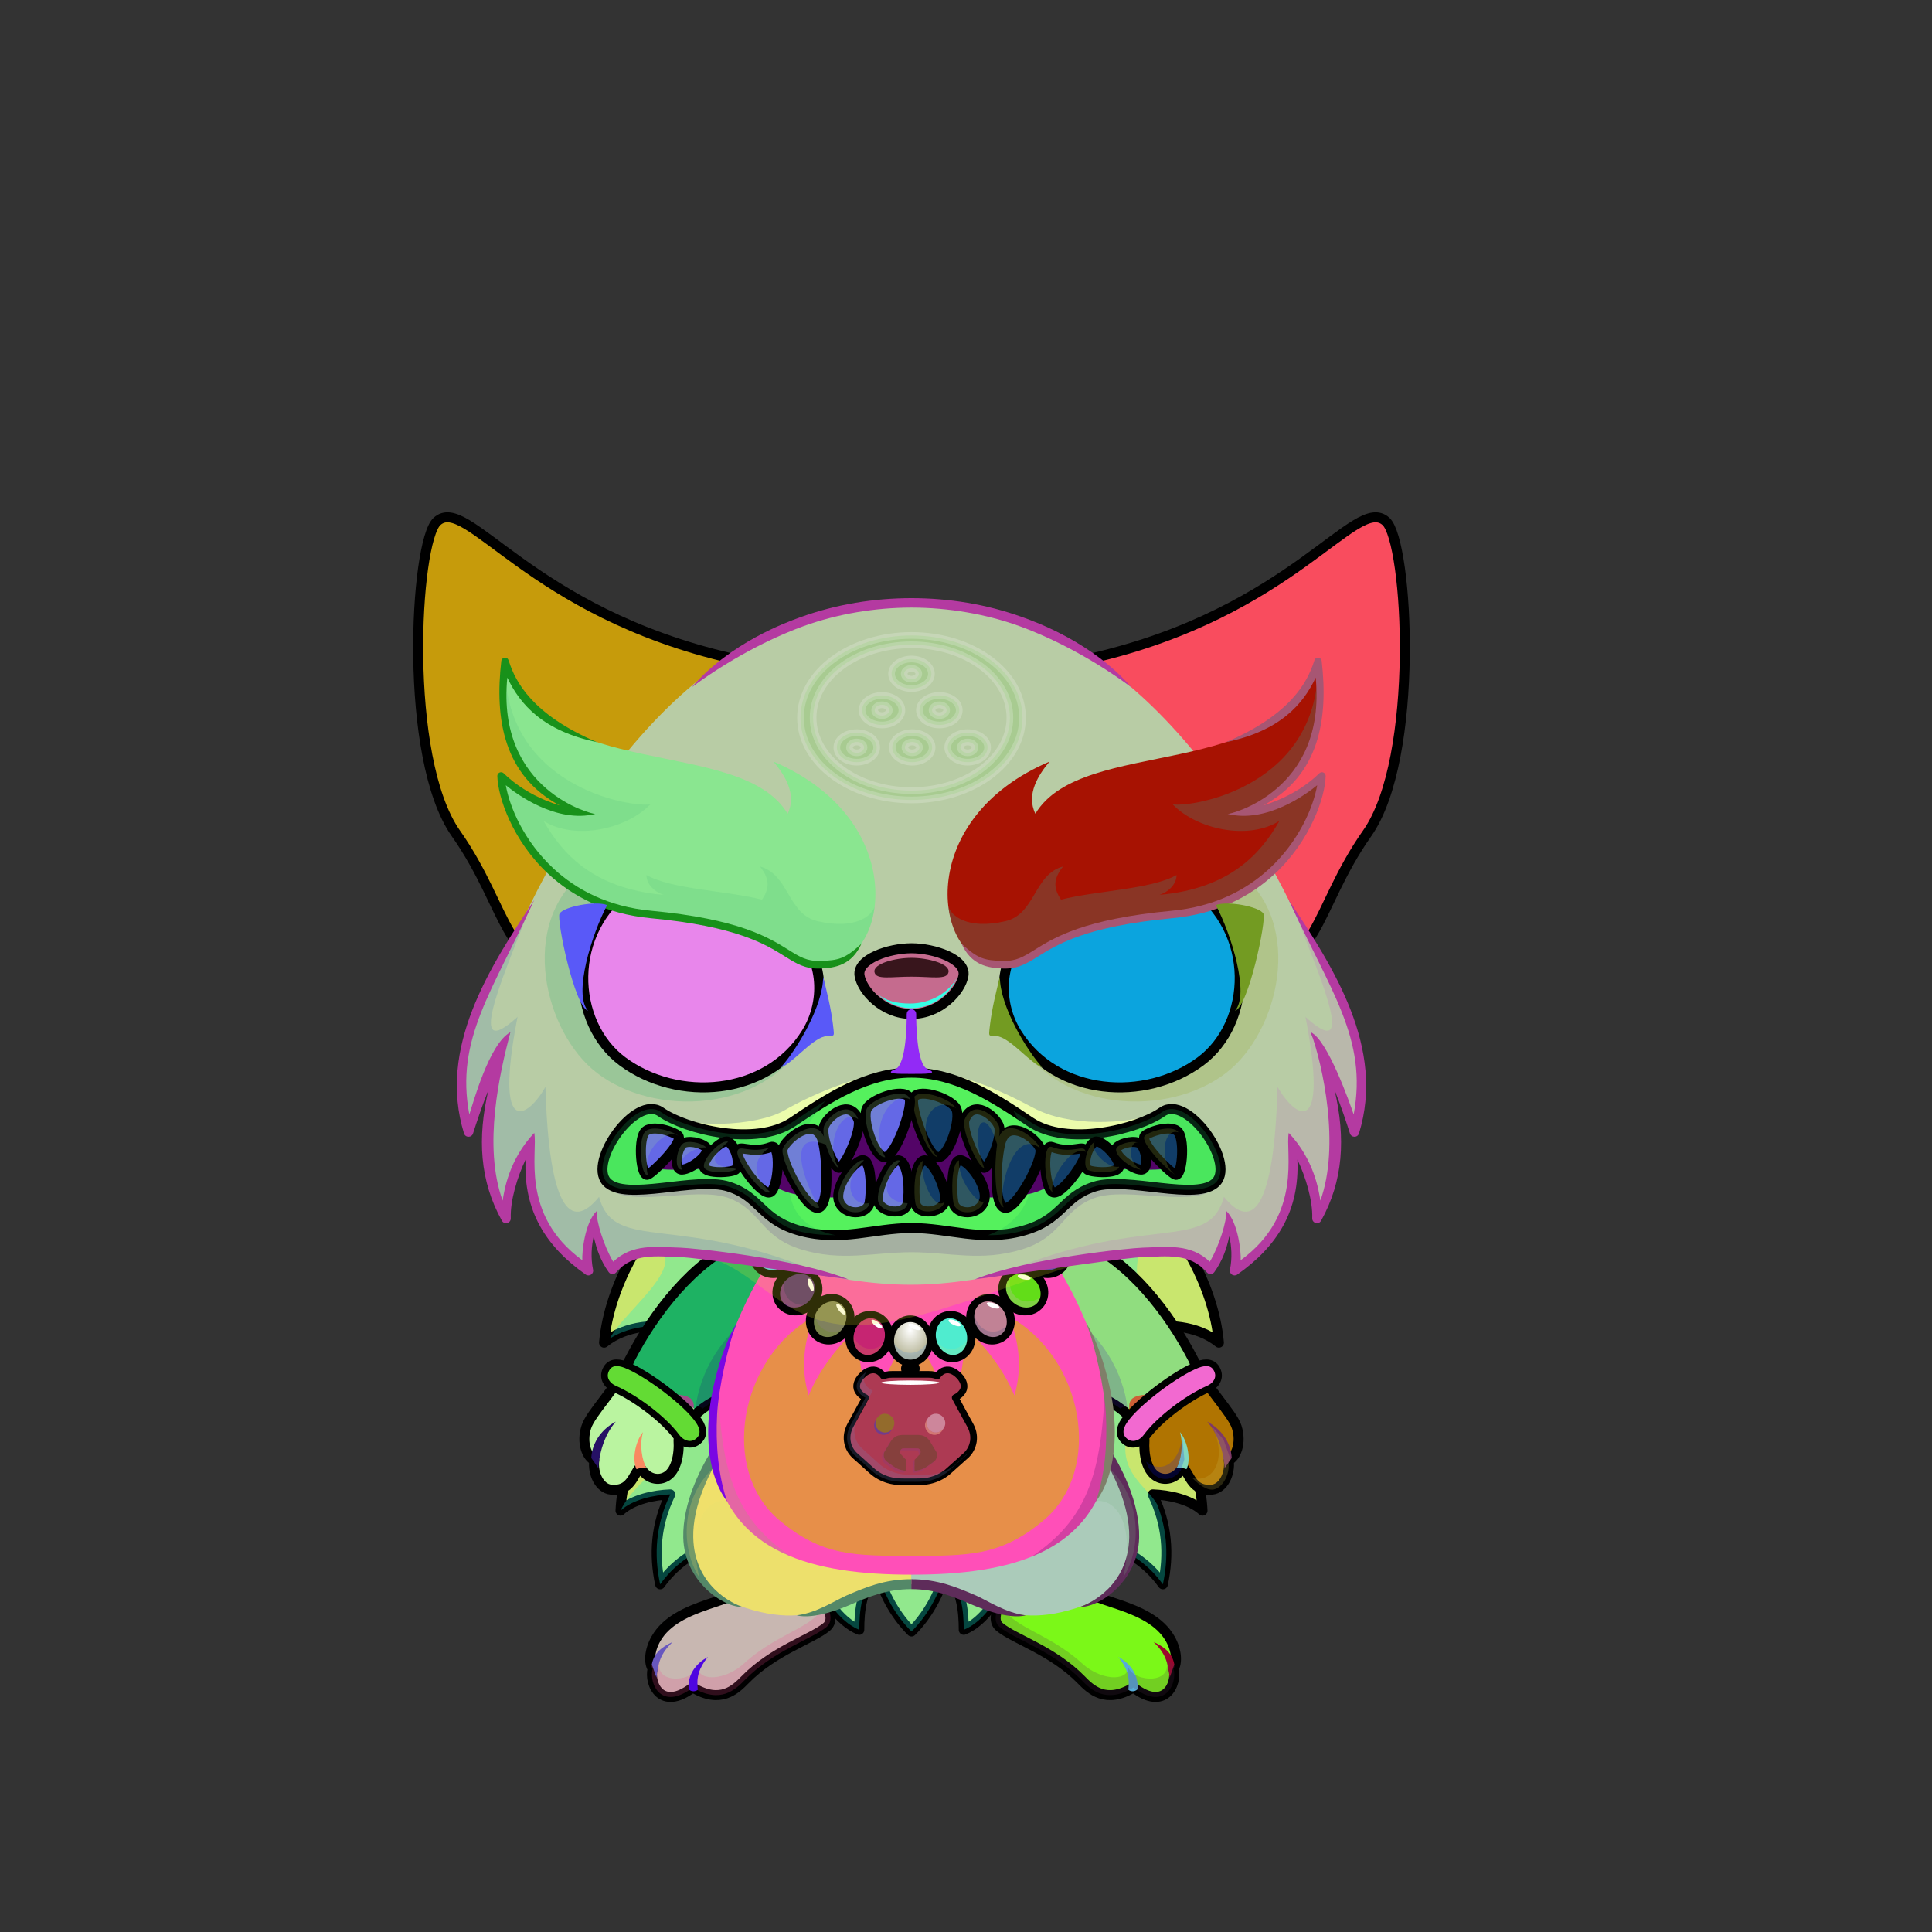 <svg xmlns="http://www.w3.org/2000/svg" xmlns:xlink="http://www.w3.org/1999/xlink" style="shape-rendering:geometricPrecision; text-rendering:geometricPrecision; image-rendering:optimizeQuality; fill-rule:evenodd; clip-rule:evenodd" version="1.1" viewBox="0 0 29000 29000" xml:space="preserve"><rect x="0" y="0" width="29000" height="29000" fill="#333333" stroke="none"/><defs><style type="text/css">.NecklacePofil231new {fill:url(#NecklacePoid614new)}
.NecklacePofil232new {fill:#FF6633;fill-opacity:0.2}
.NecklacePofil83new {fill:white}
.NecklacePofil233new {fill:url(#NecklacePoid644new)}
.NecklacePofil234new {fill:url(#NecklacePoid646new)}
.NecklacePofil235new {fill:url(#NecklacePoid639new)}
.NecklacePofil236new {fill:url(#NecklacePoid643new)}
.NecklacePofil237new {fill:url(#NecklacePoid647new)}
.NecklacePofil238new {fill:url(#NecklacePoid656new)}
.NecklacePofil239new {fill:url(#NecklacePoid642new)}
.NecklacePofil240new {fill:url(#NecklacePoid645new)}
.NecklacePofil241new {fill:url(#NecklacePoid660new)}
.NecklacePofil242new {fill:url(#NecklacePoid641new)}
.NecklacePofil243new {fill:url(#NecklacePoid649new)}
.NecklacePofil244new {fill:url(#NecklacePoid655new)}
.NecklacePofil246new {fill:#643200;fill-opacity:0.2}
.NecklacePofil247new {fill:#966432;fill-opacity:0.502}
.NecklacePofil31new {fill:white;fill-opacity:0.502}
.NecklacePofil248new {fill:#edcfc5;fill-opacity:0.502}
.NecklacePofil84new {fill:black}
.NecklacePofil33new {fill:none}
.NecklacePostr4new {stroke:black;stroke-width:100}
.NecklacePofil245new {fill:url(#NecklacePoid654new)}
.NecklacePostr3new {stroke:black;stroke-width:100;stroke-linecap:round;stroke-linejoin:round}
.Tail-Hedgehog0fil2 {fill:black;fill-opacity:0.302}
.Tail-Hedgehog0fil29 {fill:url(#Tail-Hedgehog0id156)}
.Tail-Hedgehog0str0 {stroke:black;stroke-width:150;stroke-linecap:round;stroke-linejoin:round}
.RightFoot-Hedgehog0fil43 {fill:black}
.RightFoot-Hedgehog0fil11 {fill:black;fill-opacity:0.2}
.RightFoot-Hedgehog0fil42 {fill:#cfc6bc}
.RightFoot-Hedgehog0str0 {stroke:black;stroke-width:150;stroke-linecap:round;stroke-linejoin:round}
.RightLeg-Hedgehog0fil48 {fill:url(#RightLeg-Hedgehog0id47)}
.RightLeg-Hedgehog0fil10 {fill:black;fill-rule:nonzero}
.RightLeg-Hedgehog0fil11 {fill:black;fill-opacity:0.2}
.LeftFoot-Hedgehog0fil11 {fill:black;fill-opacity:0.2}
.LeftFoot-Hedgehog0fil43 {fill:black}
.LeftFoot-Hedgehog0fil42 {fill:#cfc6bc}
.LeftFoot-Hedgehog0str0 {stroke:black;stroke-width:150;stroke-linecap:round;stroke-linejoin:round}
.LeftLeg-Hedgehog0fil53 {fill:url(#LeftLeg-Hedgehog0id5)}
.LeftLeg-Hedgehog0fil10 {fill:black;fill-rule:nonzero}
.LeftLeg-Hedgehog0fil11 {fill:black;fill-opacity:0.2}
.RightHand-Hedgehog0fil11 {fill:black;fill-opacity:0.2}
.RightHand-Hedgehog0fil56 {fill:url(#RightHand-Hedgehog0id68)}
.RightHand-Hedgehog0str0 {stroke:black;stroke-width:150;stroke-linecap:round;stroke-linejoin:round}
.RightPaw-Hedgehog0fil61 {fill:#b6a38a}
.RightPaw-Hedgehog0fil43 {fill:black}
.RightPaw-Hedgehog0fil11 {fill:black;fill-opacity:0.2}
.RightPaw-Hedgehog0fil4 {fill:none}
.RightPaw-Hedgehog0str0 {stroke:black;stroke-width:150;stroke-linecap:round;stroke-linejoin:round}
.LeftHand-Hedgehog0fil11 {fill:black;fill-opacity:0.2}
.LeftHand-Hedgehog0fil64 {fill:url(#LeftHand-Hedgehog0id78)}
.LeftHand-Hedgehog0str0 {stroke:black;stroke-width:150;stroke-linecap:round;stroke-linejoin:round}
.Body-Hedgehog4fil67 {fill:url(#Body-Hedgehog4id9)}
.Body-Hedgehog4fil11 {fill:black;fill-opacity:0.2}
.Body-Hedgehog4fil71 {fill:url(#Body-Hedgehog4id48)}
.Body-Hedgehog4fil10 {fill:black;fill-rule:nonzero}
.LeftPaw-Hedgehog0fil72 {fill:#b6a38a}
.LeftPaw-Hedgehog0fil11 {fill:black;fill-opacity:0.2}
.LeftPaw-Hedgehog0fil43 {fill:black}
.LeftPaw-Hedgehog0fil4 {fill:none}
.LeftPaw-Hedgehog0str0 {stroke:black;stroke-width:150;stroke-linecap:round;stroke-linejoin:round}
.Mouth-Hedgehog4fil43 {fill:black}
.Mouth-Hedgehog4fil121 {fill:white}
.Mouth-Hedgehog4fil4 {fill:none}
.Mouth-Hedgehog4str0 {stroke:black;stroke-width:150;stroke-linecap:round;stroke-linejoin:round}
.Eyes-Hedgehog4fil141 {fill:url(#Eyes-Hedgehog4id163)}
.Eyes-Hedgehog4fil146 {fill:url(#Eyes-Hedgehog4id43)}
.Eyes-Hedgehog4fil147 {fill:url(#Eyes-Hedgehog4id176)}
.Eyes-Hedgehog4fil128 {fill:black;fill-opacity:0.502}
.Eyes-Hedgehog4fil124 {fill:#86969e}
.Eyes-Hedgehog4fil11 {fill:black;fill-opacity:0.2}
.Eyes-Hedgehog4fil121 {fill:white}
.Eyes-Hedgehog4fil148 {fill:url(#Eyes-Hedgehog4id152)}
.Eyes-Hedgehog4fil149 {fill:url(#Eyes-Hedgehog4id44)}
.Eyes-Hedgehog4fil150 {fill:url(#Eyes-Hedgehog4id177)}
.Eyes-Hedgehog4fil4 {fill:none}
.Eyes-Hedgehog4str1 {stroke:black;stroke-width:150}
.BraceletSteel-Smallfil10 {fill:url(#BraceletSteel-Smallid311);fill-rule:nonzero}
.BraceletSteel-Smallstr1 {stroke:black;stroke-width:100}
.BraceletSteel-Smallfil11 {fill:url(#BraceletSteel-Smallid310);fill-rule:nonzero}
.HeadLumiHalloween-Smallfil0 {fill:black;fill-opacity:0.2}
.HeadLumiHalloween-Smallfil1 {fill:url(#HeadLumiHalloween-Smallid63)}
.HeadLumiHalloween-Smallfil2 {fill:url(#HeadLumiHalloween-Smallid55)}
.HeadLumiHalloween-Smallfil3 {fill:url(#HeadLumiHalloween-Smallid65)}
.HeadLumiHalloween-Smallfil5 {fill:url(#HeadLumiHalloween-Smallid62)}
.HeadLumiHalloween-Smallfil6 {fill:url(#HeadLumiHalloween-Smallid53)}
.HeadLumiHalloween-Smallfil7 {fill:url(#HeadLumiHalloween-Smallid58)}
.HeadLumiHalloween-Smallfil8 {fill:url(#HeadLumiHalloween-Smallid34)}
.HeadLumiHalloween-Smallfil9 {fill:black;fill-opacity:0.2}
.HeadLumiHalloween-Smallfil10 {fill:white;fill-opacity:0.2}
.HeadLumiHalloween-Smallfil11 {fill:black;fill-rule:nonzero}
.HeadLumiHalloween-Smallfil13 {fill:url(#HeadLumiHalloween-Smallid67)}
.HeadLumiHalloween-Smallfil14 {fill:url(#HeadLumiHalloween-Smallid44)}
.HeadLumiHalloween-Smallfil15 {fill:url(#HeadLumiHalloween-Smallid43)}
.HeadLumiHalloween-Smallfil16 {fill:url(#HeadLumiHalloween-Smallid57)}
.HeadLumiHalloween-Smallfil17 {fill:url(#HeadLumiHalloween-Smallid56)}
.HeadLumiHalloween-Smallfil18 {fill:white}
.HeadLumiHalloween-Smallfil19 {fill:black;fill-opacity:0.502}
.HeadLumiHalloween-Smallfil20 {fill:url(#HeadLumiHalloween-Smallid36)}
.HeadLumiHalloween-Smallfil21 {fill:url(#HeadLumiHalloween-Smallid45)}
.HeadLumiHalloween-Smallfil22 {fill:url(#HeadLumiHalloween-Smallid54)}
.HeadLumiHalloween-Smallfil23 {fill:url(#HeadLumiHalloween-Smallid109)}
.HeadLumiHalloween-Smallfil25 {fill:url(#HeadLumiHalloween-Smallid35)}
.HeadLumiHalloween-Smallfil27 {fill:url(#HeadLumiHalloween-Smallid32)}
.HeadLumiHalloween-Smallfil28 {fill:black;fill-opacity:0.2}
.HeadLumiHalloween-Smallfil29 {fill:black;fill-rule:nonzero}
.HeadLumiHalloween-Smallfil30 {fill:url(#HeadLumiHalloween-Smallid33)}
.HeadLumiHalloween-Smallfil31 {fill:black;fill-rule:nonzero}
.HeadLumiHalloween-Smallfil34 {fill:black}
.HeadLumiHalloween-Smallfil4 {fill:none}
.HeadLumiHalloween-Smallstr0 {stroke:black;stroke-width:150;stroke-linecap:round;stroke-linejoin:round;stroke-miterlimit:22.926}
.HeadLumiHalloween-Smallfil12 {fill:url(#HeadLumiHalloween-Smallid48)}
.HeadLumiHalloween-Smallstr1 {stroke:black;stroke-width:150;stroke-linecap:round;stroke-linejoin:round;stroke-miterlimit:22.926}
.HeadLumiHalloween-Smallstr2 {stroke:black;stroke-width:150;stroke-miterlimit:22.926}
.HeadLumiHalloween-Smallfil24 {fill:url(#HeadLumiHalloween-Smallid104)}
.HeadLumiHalloween-Smallfil26 {fill:none;fill-rule:nonzero}
.HeadLumiHalloween-Smallstr3 {stroke:white;stroke-width:100;stroke-miterlimit:22.926;stroke-opacity:0.2}
.HeadLumiHalloween-Smallfil32 {fill:url(#HeadLumiHalloween-Smallid49)}
.HeadLumiHalloween-Smallfil33 {fill:url(#HeadLumiHalloween-Smallid61)}
</style><radialGradient cx="13664.7" cy="19961.1" fx="13664.7" fy="19961.1" gradientTransform="matrix(0.99 -0 -0 1.3 135 -5989)" gradientUnits="userSpaceOnUse" id="NecklacePoid614new" r="309.54">
   <stop offset="0" style="stop-opacity:1; stop-color:white"/>
   <stop offset="1" style="stop-opacity:1; stop-color:#B8B79A"/>
  </radialGradient><radialGradient cx="13089" cy="19904.3" fx="13089" fy="19904.3" gradientTransform="matrix(1.248 0.334 -0.376 1.405 4251 -12434)" gradientUnits="userSpaceOnUse" id="NecklacePoid644new" r="296.81" xlink:href="#NecklacePoid614new">
  </radialGradient><radialGradient cx="12546.8" cy="19659.5" fx="12546.8" fy="19659.5" gradientTransform="matrix(1.351 0.78 -0.879 1.522 12863 -20047)" gradientUnits="userSpaceOnUse" id="NecklacePoid646new" r="245.67" xlink:href="#NecklacePoid614new">
  </radialGradient><radialGradient cx="12096.5" cy="19268.6" fx="12096.5" fy="19268.6" gradientTransform="matrix(1.079 1.286 -1.448 1.215 26941 -19689)" gradientUnits="userSpaceOnUse" id="NecklacePoid639new" r="228.43" xlink:href="#NecklacePoid614new">
  </radialGradient><radialGradient cx="11774.8" cy="18733.4" fx="11774.8" fy="18733.4" gradientTransform="matrix(0.78 1.351 -1.522 0.879 31095 -13638)" gradientUnits="userSpaceOnUse" id="NecklacePoid643new" r="245.67" xlink:href="#NecklacePoid614new">
  </radialGradient><radialGradient cx="11655.6" cy="18154.9" fx="11655.6" fy="18154.9" gradientTransform="matrix(0.201 1.14 -1.284 0.226 32625 752)" gradientUnits="userSpaceOnUse" id="NecklacePoid647new" r="331.06" xlink:href="#NecklacePoid614new">
  </radialGradient><radialGradient cx="11721.5" cy="17578.6" fx="11721.5" fy="17578.6" gradientTransform="matrix(-0.201 1.14 -1.284 -0.226 36652 8192)" gradientUnits="userSpaceOnUse" id="NecklacePoid656new" r="331.06" xlink:href="#NecklacePoid614new">
  </radialGradient><radialGradient cx="14240.5" cy="19904.3" fx="14240.5" fy="19904.3" gradientTransform="matrix(-1.248 0.334 0.376 1.405 24515 -12819)" gradientUnits="userSpaceOnUse" id="NecklacePoid642new" r="296.81" xlink:href="#NecklacePoid614new">
  </radialGradient><radialGradient cx="14782.6" cy="19659.5" fx="14782.6" fy="19659.5" gradientTransform="matrix(-1.351 0.78 0.879 1.522 17488 -21792)" gradientUnits="userSpaceOnUse" id="NecklacePoid645new" r="245.67" xlink:href="#NecklacePoid614new">
  </radialGradient><radialGradient cx="15233" cy="19268.6" fx="15233" fy="19268.6" gradientTransform="matrix(-1.079 1.286 1.448 1.215 3772 -23722)" gradientUnits="userSpaceOnUse" id="NecklacePoid660new" r="228.43" xlink:href="#NecklacePoid614new">
  </radialGradient><radialGradient cx="15554.7" cy="18733.4" fx="15554.7" fy="18733.4" gradientTransform="matrix(-0.78 1.351 1.522 0.879 -816 -18747)" gradientUnits="userSpaceOnUse" id="NecklacePoid641new" r="245.67" xlink:href="#NecklacePoid614new">
  </radialGradient><radialGradient cx="15673.8" cy="18154.9" fx="15673.8" fy="18154.9" gradientTransform="matrix(-0.201 1.14 1.284 0.226 -4488 -3831)" gradientUnits="userSpaceOnUse" id="NecklacePoid649new" r="331.06" xlink:href="#NecklacePoid614new">
  </radialGradient><radialGradient cx="15608" cy="17578.6" fx="15608" fy="17578.6" gradientTransform="matrix(0.201 1.14 1.284 -0.226 -10104 3759)" gradientUnits="userSpaceOnUse" id="NecklacePoid655new" r="331.06" xlink:href="#NecklacePoid614new">
  </radialGradient><radialGradient cx="13854.7" cy="20982.5" fx="13854.7" fy="20982.5" gradientTransform="matrix(1.2 -0 -0 1.061 -2771 -1285)" gradientUnits="userSpaceOnUse" id="NecklacePoid654new" r="949.94" xlink:href="#NecklacePoid614new">
  </radialGradient><linearGradient gradientUnits="userSpaceOnUse" id="Tail-Hedgehog0id156" x1="13681.9" x2="13681.9" xlink:href="#Tail-Hedgehog0id6" y1="18011.3" y2="24488.9">
  </linearGradient><linearGradient gradientUnits="objectBoundingBox" id="RightLeg-Hedgehog0id47" x1="50%" x2="50%" xlink:href="#RightLeg-Hedgehog0id5" y1="100%" y2="0%">
  </linearGradient><linearGradient gradientUnits="objectBoundingBox" id="LeftLeg-Hedgehog0id5" x1="50%" x2="50%" y1="100%" y2="0%">
   <stop offset="0" style="stop-opacity:1; stop-color:#cfc6bc"/>
   <stop offset="0.212" style="stop-opacity:1; stop-color:#cfc6bc"/>
   <stop offset="1" style="stop-opacity:1; stop-color:#b6a38a"/>
  </linearGradient><linearGradient gradientUnits="objectBoundingBox" id="RightHand-Hedgehog0id68" x1="30.208%" x2="69.792%" y1="5.019%" y2="94.98%">
   <stop offset="0" style="stop-opacity:1; stop-color:#8f7d65"/>
   <stop offset="0.141" style="stop-opacity:1; stop-color:#8f7d65"/>
   <stop offset="0.71" style="stop-opacity:1; stop-color:#b6a38a"/>
   <stop offset="1" style="stop-opacity:1; stop-color:#b6a38a"/>
  </linearGradient><linearGradient gradientUnits="objectBoundingBox" id="LeftHand-Hedgehog0id78" x1="69.792%" x2="30.208%" xlink:href="#LeftHand-Hedgehog0id68" y1="5.019%" y2="94.98%">
  </linearGradient><linearGradient gradientUnits="objectBoundingBox" id="Body-Hedgehog4id9" x1="50%" x2="50%" y1="0%" y2="100%">
   <stop offset="0" style="stop-opacity:1; stop-color:#8f7d65"/>
   <stop offset="0.102" style="stop-opacity:1; stop-color:#8f7d65"/>
   <stop offset="0.349" style="stop-opacity:1; stop-color:#b6a38a"/>
   <stop offset="1" style="stop-opacity:1; stop-color:#cfc6bc"/>
  </linearGradient><linearGradient gradientUnits="userSpaceOnUse" id="Body-Hedgehog4id48" x1="13681.9" x2="13681.9" xlink:href="#Body-Hedgehog4id12" y1="23357" y2="19763.9">
  </linearGradient><linearGradient gradientUnits="objectBoundingBox" id="Eyes-Hedgehog4id163" x1="62.182%" x2="37.818%" xlink:href="#Eyes-Hedgehog4id0" y1="96.619%" y2="3.381%">
  </linearGradient><linearGradient gradientUnits="userSpaceOnUse" id="Eyes-Hedgehog4id43" x1="9336.13" x2="12327.3" y1="15064.6" y2="15064.6">
   <stop offset="0" style="stop-opacity:1; stop-color:#806000"/>
   <stop offset="0.502" style="stop-opacity:1; stop-color:#ffc419"/>
   <stop offset="1" style="stop-opacity:1; stop-color:#806000"/>
  </linearGradient><radialGradient cx="10952" cy="14804.2" fx="10952" fy="14804.2" gradientTransform="matrix(0.934 -0 -0 1 726 0)" gradientUnits="userSpaceOnUse" id="Eyes-Hedgehog4id176" r="1393.38">
   <stop offset="0" style="stop-opacity:1; stop-color:#664c00"/>
   <stop offset="0.702" style="stop-opacity:1; stop-color:black"/>
   <stop offset="1" style="stop-opacity:1; stop-color:black"/>
  </radialGradient><linearGradient gradientUnits="userSpaceOnUse" id="Eyes-Hedgehog4id152" x1="16289.9" x2="17097.3" xlink:href="#Eyes-Hedgehog4id0" y1="16507.8" y2="13269.6">
  </linearGradient><linearGradient gradientUnits="userSpaceOnUse" id="Eyes-Hedgehog4id44" x1="15036.5" x2="18027.7" xlink:href="#Eyes-Hedgehog4id43" y1="15064.6" y2="15064.6">
  </linearGradient><radialGradient cx="16411.8" cy="14804.2" fx="16411.8" fy="14804.2" gradientTransform="matrix(-0.934 -0 2.22044E-016 1 31735 0)" gradientUnits="userSpaceOnUse" id="Eyes-Hedgehog4id177" r="1393.38" xlink:href="#Eyes-Hedgehog4id176">
  </radialGradient><linearGradient gradientUnits="userSpaceOnUse" id="BraceletSteel-Smallid311" x1="9277.62" x2="10345.2" xlink:href="#BraceletSteel-Smallid310" y1="20629.7" y2="21505.2">
  </linearGradient><linearGradient gradientUnits="userSpaceOnUse" id="HeadLumiHalloween-Smallid63" x1="21033.98" x2="16421.98" xlink:href="#HeadLumiHalloween-Smallid0" y1="9875.95" y2="12416.4">
  </linearGradient><linearGradient gradientUnits="userSpaceOnUse" id="HeadLumiHalloween-Smallid55" x1="20115.7" x2="17182.59" xlink:href="#HeadLumiHalloween-Smallid14" y1="7779.54" y2="10259.39">
  </linearGradient><linearGradient gradientUnits="userSpaceOnUse" id="HeadLumiHalloween-Smallid65" x1="16693.48" x2="20506.59" xlink:href="#HeadLumiHalloween-Smallid12" y1="12436.51" y2="10840.85">
  </linearGradient><linearGradient gradientUnits="userSpaceOnUse" id="HeadLumiHalloween-Smallid62" x1="6301.33" x2="10970.47" xlink:href="#HeadLumiHalloween-Smallid0" y1="10096.56" y2="12195.78">
  </linearGradient><linearGradient gradientUnits="userSpaceOnUse" id="HeadLumiHalloween-Smallid53" x1="7021.15" x2="10408.33" xlink:href="#HeadLumiHalloween-Smallid14" y1="7906.74" y2="10132.18">
  </linearGradient><linearGradient gradientUnits="userSpaceOnUse" id="HeadLumiHalloween-Smallid58" x1="7202.16" x2="10325.52" xlink:href="#HeadLumiHalloween-Smallid12" y1="10030.32" y2="13247.04">
  </linearGradient><linearGradient gradientUnits="userSpaceOnUse" id="HeadLumiHalloween-Smallid34" x1="13668.23" x2="13668.23" xlink:href="#HeadLumiHalloween-Smallid0" y1="19284.03" y2="9049.52">
  </linearGradient><linearGradient gradientUnits="userSpaceOnUse" id="HeadLumiHalloween-Smallid67" x1="13671.18" x2="13866.31" xlink:href="#HeadLumiHalloween-Smallid25" y1="15181.29" y2="14634.15">
  </linearGradient><linearGradient gradientUnits="userSpaceOnUse" id="HeadLumiHalloween-Smallid44" x1="13635.51" x2="13728.33" xlink:href="#HeadLumiHalloween-Smallid25" y1="14713.54" y2="14335.44">
  </linearGradient><linearGradient gradientUnits="userSpaceOnUse" id="HeadLumiHalloween-Smallid43" x1="16678.88" x2="16996.98" xlink:href="#HeadLumiHalloween-Smallid4" y1="16316.46" y2="13174.24">
  </linearGradient><linearGradient gradientUnits="userSpaceOnUse" id="HeadLumiHalloween-Smallid57" x1="15128.5" x2="18066.41" xlink:href="#HeadLumiHalloween-Smallid5" y1="14788.89" y2="14459.98">
  </linearGradient><linearGradient gradientUnits="userSpaceOnUse" id="HeadLumiHalloween-Smallid56" x1="16651.28" x2="16321.5" xlink:href="#HeadLumiHalloween-Smallid6" y1="13369.56" y2="15711.21">
  </linearGradient><linearGradient gradientUnits="userSpaceOnUse" id="HeadLumiHalloween-Smallid36" x1="10686.75" x2="10365.16" xlink:href="#HeadLumiHalloween-Smallid4" y1="16316.34" y2="13174.37">
  </linearGradient><linearGradient gradientUnits="userSpaceOnUse" id="HeadLumiHalloween-Smallid45" x1="9326.68" x2="12206.18" xlink:href="#HeadLumiHalloween-Smallid5" y1="14305.34" y2="14943.52">
  </linearGradient><linearGradient gradientUnits="userSpaceOnUse" id="HeadLumiHalloween-Smallid54" x1="10548.07" x2="11206.9" xlink:href="#HeadLumiHalloween-Smallid6" y1="13400.09" y2="15680.7">
  </linearGradient><linearGradient gradientUnits="userSpaceOnUse" id="HeadLumiHalloween-Smallid109" x1="9918.39" x2="17445.45" xlink:href="#HeadLumiHalloween-Smallid101" y1="16709.32" y2="16709.32">
  </linearGradient><linearGradient gradientUnits="userSpaceOnUse" id="HeadLumiHalloween-Smallid35" x1="9763.92" x2="17599.92" y1="17320.58" y2="17320.58">
   <stop offset="0" style="stop-opacity:1; stop-color:#050505"/>
   <stop offset="0.502" style="stop-opacity:1; stop-color:#120808"/>
   <stop offset="1" style="stop-opacity:1; stop-color:#0D0C0C"/>
  </linearGradient><linearGradient gradientUnits="userSpaceOnUse" id="HeadLumiHalloween-Smallid32" x1="12913.93" x2="7747.31" xlink:href="#HeadLumiHalloween-Smallid0" y1="13152.13" y2="11256.95">
  </linearGradient><linearGradient gradientUnits="userSpaceOnUse" id="HeadLumiHalloween-Smallid33" x1="14449.95" x2="19616.57" xlink:href="#HeadLumiHalloween-Smallid0" y1="13152.13" y2="11256.95">
  </linearGradient><linearGradient gradientUnits="userSpaceOnUse" id="HeadLumiHalloween-Smallid48" x1="13681.92" x2="13681.92" xlink:href="#HeadLumiHalloween-Smallid19" y1="15219.81" y2="14233.94">
  </linearGradient><linearGradient gradientUnits="userSpaceOnUse" id="HeadLumiHalloween-Smallid104" x1="9043.18" x2="18320.67" y1="17320.58" y2="17320.58">
   <stop offset="0" style="stop-opacity:1; stop-color:#170405"/>
   <stop offset="0.502" style="stop-opacity:1; stop-color:#54262A"/>
   <stop offset="1" style="stop-opacity:1; stop-color:#140506"/>
  </linearGradient><linearGradient gradientUnits="userSpaceOnUse" id="HeadLumiHalloween-Smallid49" x1="17397.57" x2="14050.98" xlink:href="#HeadLumiHalloween-Smallid1" y1="18116.6" y2="16496.77">
  </linearGradient><linearGradient gradientUnits="userSpaceOnUse" id="HeadLumiHalloween-Smallid61" x1="10396.89" x2="12882.25" xlink:href="#HeadLumiHalloween-Smallid1" y1="16239.12" y2="18374.25">
  </linearGradient><linearGradient gradientUnits="userSpaceOnUse" id="Tail-Hedgehog0id6" x1="13681.9" x2="13681.9" y1="6728.09" y2="11806.7">
   <stop offset="0" style="stop-opacity:1; stop-color:#403b30"/>
   <stop offset="1" style="stop-opacity:1; stop-color:#59554c"/>
  </linearGradient><linearGradient gradientUnits="objectBoundingBox" id="RightLeg-Hedgehog0id5" x1="50%" x2="50%" y1="100%" y2="0%">
   <stop offset="0" style="stop-opacity:1; stop-color:#cfc6bc"/>
   <stop offset="0.212" style="stop-opacity:1; stop-color:#cfc6bc"/>
   <stop offset="1" style="stop-opacity:1; stop-color:#b6a38a"/>
  </linearGradient><linearGradient gradientUnits="objectBoundingBox" id="LeftHand-Hedgehog0id68" x1="30.208%" x2="69.792%" y1="5.019%" y2="94.98%">
   <stop offset="0" style="stop-opacity:1; stop-color:#8f7d65"/>
   <stop offset="0.141" style="stop-opacity:1; stop-color:#8f7d65"/>
   <stop offset="0.71" style="stop-opacity:1; stop-color:#b6a38a"/>
   <stop offset="1" style="stop-opacity:1; stop-color:#b6a38a"/>
  </linearGradient><linearGradient gradientUnits="userSpaceOnUse" id="Body-Hedgehog4id12" x1="19935.6" x2="17128.6" y1="10601.2" y2="13024">
   <stop offset="0" style="stop-opacity:1; stop-color:#f9e2da"/>
   <stop offset="1" style="stop-opacity:1; stop-color:#edcfc5"/>
  </linearGradient><linearGradient gradientUnits="userSpaceOnUse" id="Eyes-Hedgehog4id0" x1="10654.3" x2="10654.3" y1="16581.4" y2="13705.6">
   <stop offset="0" style="stop-opacity:1; stop-color:#806000"/>
   <stop offset="1" style="stop-opacity:1; stop-color:black"/>
  </linearGradient><linearGradient gradientUnits="userSpaceOnUse" id="BraceletSteel-Smallid310" x1="18086.3" x2="17018.7" y1="20629.7" y2="21505.2">
   <stop offset="0" style="stop-opacity:1; stop-color:#424352"/>
   <stop offset="0.11" style="stop-opacity:1; stop-color:#848690"/>
   <stop offset="0.251" style="stop-opacity:1; stop-color:#FFFFFC"/>
   <stop offset="0.471" style="stop-opacity:1; stop-color:#8D8F99"/>
   <stop offset="0.78" style="stop-opacity:1; stop-color:#16171A"/>
   <stop offset="1" style="stop-opacity:1; stop-color:#42444D"/>
  </linearGradient><linearGradient gradientUnits="userSpaceOnUse" id="HeadLumiHalloween-Smallid0" x1="9403.41" x2="9403.41" y1="21698.88" y2="17847.25">
   <stop offset="0" style="stop-opacity:1; stop-color:#646566"/>
   <stop offset="0.678" style="stop-opacity:1; stop-color:#383535"/>
   <stop offset="1" style="stop-opacity:1; stop-color:#2F2E30"/>
  </linearGradient><linearGradient gradientUnits="userSpaceOnUse" id="HeadLumiHalloween-Smallid14" x1="6670.58" x2="10236.04" y1="6183.4" y2="8525.98">
   <stop offset="0" style="stop-opacity:1; stop-color:#A3A3A3"/>
   <stop offset="0.549" style="stop-opacity:1; stop-color:#616161"/>
   <stop offset="1" style="stop-opacity:1; stop-color:#383535"/>
  </linearGradient><linearGradient gradientUnits="userSpaceOnUse" id="HeadLumiHalloween-Smallid12" x1="6861.13" x2="10148.87" y1="8418.75" y2="11804.78">
   <stop offset="0" style="stop-opacity:1; stop-color:#333132"/>
   <stop offset="1" style="stop-opacity:1; stop-color:#141414"/>
  </linearGradient><linearGradient gradientUnits="userSpaceOnUse" id="HeadLumiHalloween-Smallid25" x1="13633.07" x2="13730.77" y1="13348.46" y2="12950.45">
   <stop offset="0" style="stop-opacity:1; stop-color:#8F8377"/>
   <stop offset="0.49" style="stop-opacity:1; stop-color:#505154"/>
   <stop offset="1" style="stop-opacity:1; stop-color:#373A40"/>
  </linearGradient><linearGradient gradientUnits="userSpaceOnUse" id="HeadLumiHalloween-Smallid4" x1="10529.11" x2="10190.59" y1="15035.63" y2="11728.28">
   <stop offset="0" style="stop-opacity:1; stop-color:#B20315"/>
   <stop offset="1" style="stop-opacity:1; stop-color:black"/>
  </linearGradient><linearGradient gradientUnits="userSpaceOnUse" id="HeadLumiHalloween-Smallid5" x1="15204.63" x2="18297.17" y1="13427.77" y2="13081.56">
   <stop offset="0" style="stop-opacity:1; stop-color:#B20315"/>
   <stop offset="0.502" style="stop-opacity:1; stop-color:#FF7D4A"/>
   <stop offset="1" style="stop-opacity:1; stop-color:#B20315"/>
  </linearGradient><linearGradient gradientUnits="userSpaceOnUse" id="HeadLumiHalloween-Smallid6" x1="10383.13" x2="11076.64" y1="11965.87" y2="14366.52">
   <stop offset="0" style="stop-opacity:1; stop-color:black"/>
   <stop offset="0.4" style="stop-opacity:1; stop-color:black"/>
   <stop offset="1" style="stop-opacity:1; stop-color:#730202"/>
  </linearGradient><linearGradient gradientUnits="userSpaceOnUse" id="HeadLumiHalloween-Smallid101" x1="9720.31" x2="17643.53" y1="15449.27" y2="15449.27">
   <stop offset="0" style="stop-opacity:1; stop-color:#545354"/>
   <stop offset="0.302" style="stop-opacity:1; stop-color:#A6A5A6"/>
   <stop offset="0.502" style="stop-opacity:1; stop-color:#4D4C4D"/>
   <stop offset="0.741" style="stop-opacity:1; stop-color:#7A797A"/>
   <stop offset="1" style="stop-opacity:1; stop-color:#525253"/>
  </linearGradient><linearGradient gradientUnits="userSpaceOnUse" id="HeadLumiHalloween-Smallid19" x1="13681.92" x2="13681.92" y1="13881.38" y2="12843.62">
   <stop offset="0" style="stop-opacity:1; stop-color:#1C1B1A"/>
   <stop offset="1" style="stop-opacity:1; stop-color:#373A40"/>
  </linearGradient><linearGradient gradientUnits="userSpaceOnUse" id="HeadLumiHalloween-Smallid1" x1="10223.99" x2="12840.15" y1="14954.34" y2="17201.84">
   <stop offset="0" style="stop-opacity:1; stop-color:#38332E"/>
   <stop offset="0.561" style="stop-opacity:1; stop-color:#C0A997"/>
   <stop offset="1" style="stop-opacity:1; stop-color:#FAF0F0"/>
  </linearGradient></defs><g id="Tail-Hedgehog0">
 <animateTransform additive="sum" attributeName="transform" dur="10" repeatCount="indefinite" type="translate" values="0;0 200;0;0 200;0;0 200;0;0 200;0"/>
  <g id="_1891249960224">
   <path class="Tail-Hedgehog0fil29 Tail-Hedgehog0str0" d="M10243 18011c-510,276 -1099,1258 -1176,2143 337,-271 804,-279 1126,-224 -586,264 -943,844 -960,1362 288,-215 636,-398 1044,-381 -498,400 -927,989 -963,1764 190,-172 506,-235 747,-244 -218,450 -249,900 -152,1350 188,-263 466,-491 841,-600 384,-112 1462,128 1523,454 62,326 324,707 625,829 1,-287 30,-617 271,-889 96,379 296,699 513,914 217,-215 416,-535 513,-914 241,272 270,602 271,889 301,-122 563,-503 625,-829 61,-326 1138,-566 1523,-454 375,109 652,337 841,600 97,-450 66,-900 -152,-1350 241,9 557,72 747,244 -36,-775 -465,-1364 -963,-1764 408,-17 756,166 1043,381 -16,-518 -373,-1098 -959,-1362 322,-55 789,-47 1125,224 -76,-885 -665,-1867 -1175,-2143 -670,147 -2745,630 -3415,776l-24 -5 -24 5c-670,-146 -2745,-629 -3415,-776z" style="fill:#c9e66e"/>
   <path class="Tail-Hedgehog0fil2" d="M10194 18040c-189,117 -385,325 -560,585 941,205 -259,1028 -480,1467 327,-210 744,-213 1039,-162 438,198 -561,567 -594,1134 204,-100 430,-163 678,-153 552,663 -651,1099 -963,1764 190,-172 506,-235 747,-244 -218,450 -249,900 -152,1350 188,-263 466,-491 841,-600 384,-112 1462,128 1523,454 62,326 324,707 625,829 1,-287 30,-617 271,-889 96,379 296,699 513,914 217,-215 416,-535 513,-914 241,272 270,602 271,889 301,-122 563,-503 625,-829 61,-326 1138,-566 1523,-454 375,109 652,337 841,600 86,-400 71,-800 -86,-1200 -136,-245 -526,-445 -473,-927 72,-653 339,-1711 295,-2114 -244,-477 -122,-923 282,-1242 -117,-125 -236,-224 -352,-287 -670,147 -2745,630 -3415,776 -8,-2 -16,-3 -24,-5 -8,2 -16,3 -24,5 -648,-142 -2611,-598 -3345,-760 -40,4 -79,9 -119,13z" style="fill:#13edd5"/>
  </g>
 </g><g id="RightFoot-Hedgehog0">
  <path class="RightFoot-Hedgehog0fil42 RightFoot-Hedgehog0str0" d="M17616 25049c58,229 -133,641 -602,281 -416,252 -643,30 -786,-117 -427,-437 -1001,-608 -1224,-792 -174,-144 96,-471 85,-641 326,80 773,48 1052,-20 166,306 1110,284 1425,840 100,176 108,360 50,449z" style="fill:#7bf818"/>
  <path class="RightFoot-Hedgehog0fil43" d="M17075 25357c18,-210 -100,-383 -289,-485 131,162 175,299 151,492 36,28 93,34 138,-7z" style="fill:#58abd7"/>
  <path class="RightFoot-Hedgehog0fil43" d="M17627 24985c-28,-165 -141,-261 -310,-338 177,173 216,307 240,534 21,-62 50,-133 70,-196z" style="fill:#9c062d"/>
  <path class="RightFoot-Hedgehog0fil11" d="M17616 25049c58,229 -133,641 -602,281 -416,252 -643,30 -786,-117 -427,-437 -1001,-608 -1224,-792 -111,-92 -42,-257 20,-409 59,405 671,455 1222,959 269,246 667,277 693,61 92,226 704,254 554,-143 42,29 93,66 147,105 -6,21 -14,40 -24,55z" style="fill:#502e4b"/>
 </g><g id="LeftFoot-Hedgehog0">
  <path class="LeftFoot-Hedgehog0fil42 LeftFoot-Hedgehog0str0" d="M9796 25049c-58,229 132,641 602,281 416,252 642,30 786,-117 427,-437 1000,-608 1223,-792 175,-144 -96,-471 -84,-641 -326,80 -774,48 -1053,-20 -166,306 -1110,284 -1425,840 -100,176 -108,360 -49,449z" style="fill:#c8b7b1"/>
  <path class="LeftFoot-Hedgehog0fil11" d="M9796 25049c-58,229 132,641 602,281 416,252 642,30 786,-117 427,-437 1000,-608 1223,-792 111,-92 42,-257 -20,-409 -59,405 -671,455 -1222,959 -268,246 -666,277 -692,61 -93,226 -705,254 -554,-143 -43,29 -94,66 -148,105 6,21 14,40 25,55z" style="fill:#f1488f"/>
  <path class="LeftFoot-Hedgehog0fil43" d="M10337 25357c-19,-210 99,-383 288,-485 -131,162 -175,299 -151,492 -35,28 -93,34 -137,-7z" style="fill:#4e06e0"/>
  <path class="LeftFoot-Hedgehog0fil43" d="M9784 24985c29,-165 142,-261 311,-338 -178,173 -217,307 -241,534 -20,-62 -49,-133 -70,-196z" style="fill:#6857bf"/>
 </g><g id="RightLeg-Hedgehog0">
  <path class="RightLeg-Hedgehog0fil48" d="M13668 23779c967,1 1275,748 2492,357 1135,-365 1011,-1425 437,-2346l-1468 -574c-289,401 -798,1265 -1461,1300l0 1263z" style="fill:#abcbba"/>
  <path class="RightLeg-Hedgehog0fil10" d="M13678 23853c373,1 647,119 917,236 100,43 536,225 802,158 -304,-37 -584,-227 -743,-296 -283,-122 -571,-246 -976,-247l0 149zm2756 -2176c149,216 274,444 364,670 100,250 156,499 152,728 -14,725 -589,997 -739,1045 276,14 875,-379 888,-1043 5,-249 -55,-517 -162,-785 -99,-250 -240,-501 -408,-739l-95 124z" style="fill:#5e2c5a"/>
  <path class="RightLeg-Hedgehog0fil11" d="M16859 23678c291,-452 265,-1206 -216,-1646 -364,384 -390,545 -378,566 409,-250 803,197 594,1080z" style="fill:#7bb785"/>
 </g><g id="LeftLeg-Hedgehog0">
  <path class="LeftLeg-Hedgehog0fil53" d="M13678 23779c-968,1 -1266,748 -2483,357 -1135,-365 -1010,-1425 -437,-2346l1468 -574c289,401 788,1265 1452,1300l0 1263z" style="fill:#ede06c"/>
  <path class="LeftLeg-Hedgehog0fil10" d="M13678 23853c-374,1 -648,119 -918,236 -100,43 -536,225 -802,158 304,-37 584,-227 743,-296 283,-122 571,-246 977,-247l0 149zm-2756 -2176c-150,216 -275,444 -365,670 -100,250 -156,499 -151,728 13,725 588,997 738,1045 -276,14 -875,-379 -888,-1043 -5,-249 55,-517 162,-785 99,-250 240,-501 408,-739l96 124z" style="fill:#548868"/>
  <path class="LeftLeg-Hedgehog0fil11" d="M10497 23678c-292,-452 -266,-1206 215,-1646 364,384 390,545 378,566 -409,-250 -803,197 -593,1080z" style="fill:#fde169"/>
 </g><g id="RightHand-Hedgehog0">
 <animateTransform additive="sum" attributeName="transform" dur="10" repeatCount="indefinite" type="translate" values="0;0 200;0;0 200;0;0 200;0;0 200;0"/>
  <path class="RightHand-Hedgehog0fil56 RightHand-Hedgehog0str0" d="M16378 18692c699,369 1263,1150 1599,1845 252,523 -745,991 -1014,732 -193,-186 -386,-294 -613,-339 -83,-786 -377,-1485 -807,-1998 351,-62 639,-144 835,-240z" style="fill:#90dd7f"/>
  <path class="RightHand-Hedgehog0fil11" d="M16936 21243c-185,-170 -370,-270 -586,-313 -47,-446 -162,-864 -332,-1237 615,434 879,1022 918,1550z" style="fill:#4016b2"/>
 </g><g id="LeftHand-Hedgehog0">
 <animateTransform additive="sum" attributeName="transform" dur="10" repeatCount="indefinite" type="translate" values="0;0 200;0;0 200;0;0 200;0;0 200;0"/>
  <path class="LeftHand-Hedgehog0fil64 LeftHand-Hedgehog0str0" d="M10986 18692c-699,369 -1263,1150 -1599,1845 -252,523 745,991 1013,732 194,-186 387,-294 614,-339 83,-786 377,-1485 807,-1998 -351,-62 -639,-144 -835,-240z" style="fill:#1eb263"/>
  <path class="LeftHand-Hedgehog0fil11" d="M10428 21243c184,-170 370,-270 586,-313 47,-446 162,-864 332,-1237 -615,434 -879,1022 -918,1550z" style="fill:#1b1980"/>
 </g><g id="Body-Hedgehog4">
 <animateTransform additive="sum" attributeName="transform" dur="10" repeatCount="indefinite" type="translate" values="0;0 200;0;0 200;0;0 200;0;0 200;0"/>
  <path class="Body-Hedgehog4fil67" d="M13682 23636c-1477,0 -2736,-317 -2979,-1737 -144,-843 286,-2153 892,-3046 556,109 1286,175 2087,175 801,0 1531,-66 2087,-175 606,893 1036,2203 892,3046 -243,1420 -1502,1737 -2979,1737z" style="fill:#ff4fb8"/>
  <path class="Body-Hedgehog4fil11" d="M11882 23368c-610,-246 -1046,-692 -1179,-1469 -57,-332 -24,-737 73,-1161 44,1407 281,2075 1106,2630z" style="fill:#7bc459"/>
  <path class="Body-Hedgehog4fil71" d="M11697 22818c649,547 1135,530 1985,539 850,-9 1336,8 1985,-539 901,-759 599,-2432 -515,-3054 147,399 194,772 75,1183 -181,-431 -480,-779 -749,-1031 11,349 -24,881 -264,1217 -117,-485 -280,-789 -532,-1114 -252,325 -415,629 -532,1114 -240,-336 -275,-868 -264,-1217 -269,252 -568,600 -749,1031 -119,-411 -72,-784 74,-1183 -1113,622 -1415,2295 -514,3054z" style="fill:#e78f49"/>
  <path class="Body-Hedgehog4fil10" d="M10914 22537c-141,-186 -224,-430 -261,-694 -28,-202 -29,-416 -9,-626 35,-378 197,-1016 416,-1358 -130,315 -277,999 -296,1371 -23,438 13,904 150,1307z" style="fill:#7a06e3"/>
  <path class="Body-Hedgehog4fil11" d="M15481 23368c611,-246 1047,-692 1180,-1469 57,-332 24,-737 -73,-1161 -44,1407 -281,2075 -1107,2630z" style="fill:#26044b"/>
  <path class="Body-Hedgehog4fil10" d="M16450 22537c249,-328 316,-836 270,-1320 -35,-378 -197,-1016 -416,-1358 130,315 277,999 296,1371 23,438 -13,904 -150,1307z" style="fill:#7f7f69"/>
 </g><g id="RightPaw-Hedgehog0">
 <animateTransform additive="sum" attributeName="transform" dur="10" repeatCount="indefinite" type="translate" values="0;0 200;0;0 200;0;0 200;0;0 200;0"/>
  <path class="RightPaw-Hedgehog0fil61" d="M17864 20421c184,453 629,783 699,998 77,240 -18,466 -126,513 38,206 -104,428 -245,428 -293,0 -324,-205 -437,-341 -104,194 -282,219 -407,135 -156,-104 -201,-398 -167,-539 -32,-115 -136,-329 -216,-410 -165,-601 1086,134 899,-784z" style="fill:#cd5f36"/>
  <path class="RightPaw-Hedgehog0fil4 RightPaw-Hedgehog0str0" d="M17930 20445c178,390 563,759 633,974 77,240 -11,453 -119,500 27,201 -81,425 -252,441 -291,28 -324,-205 -437,-341 -99,188 -283,219 -407,135 -129,-86 -185,-306 -169,-538 -54,-150 -178,-313 -300,-425" style="fill:#b07401"/>
  <path class="RightPaw-Hedgehog0fil43" d="M17658 22038c71,-116 109,-352 54,-541 122,143 164,426 98,556 -33,-15 -109,-28 -152,-15z" style="fill:#82d9be"/>
  <path class="RightPaw-Hedgehog0fil43" d="M18383 22035c-21,-280 -114,-523 -262,-696 185,99 351,283 368,545 -35,48 -71,103 -106,151z" style="fill:#7e3967"/>
  <path class="RightPaw-Hedgehog0fil11" d="M17726 22066c-105,150 -264,165 -378,88 -68,-45 -114,-125 -143,-214 212,167 465,72 544,-351 10,106 19,211 29,317 -17,53 -35,106 -52,160z" style="fill:#1212ea"/>
  <path class="RightPaw-Hedgehog0fil11" d="M18473 21910c-12,10 -24,17 -36,22 38,206 -104,428 -245,428 -120,0 -240,-124 -296,-175 326,81 529,-299 303,-766 56,64 111,127 167,191 35,100 71,200 107,300z" style="fill:#cfc054"/>
 </g><g id="LeftPaw-Hedgehog0">
 <animateTransform additive="sum" attributeName="transform" dur="10" repeatCount="indefinite" type="translate" values="0;0 200;0;0 200;0;0 200;0;0 200;0"/>
  <path class="LeftPaw-Hedgehog0fil72" d="M9500 20421c-184,453 -629,783 -699,998 -78,240 18,466 125,513 -37,206 105,428 246,428 293,0 324,-205 437,-341 104,194 282,219 407,135 156,-104 201,-398 167,-539 32,-115 136,-329 216,-410 165,-601 -1086,134 -899,-784z" style="fill:#9f4d88"/>
  <path class="LeftPaw-Hedgehog0fil11" d="M9638 22066c105,150 264,165 378,88 67,-45 114,-125 143,-214 -212,167 -465,72 -544,-351 -10,106 -19,211 -29,317 17,53 34,106 52,160z" style="fill:#b5902a"/>
  <path class="LeftPaw-Hedgehog0fil11" d="M8891 21910c12,10 23,17 35,22 -37,206 105,428 246,428 120,0 240,-124 296,-175 -326,81 -529,-299 -304,-766 -55,64 -110,127 -166,191 -35,100 -71,200 -107,300z" style="fill:#eff8ea"/>
  <path class="LeftPaw-Hedgehog0fil4 LeftPaw-Hedgehog0str0" d="M9434 20445c-179,390 -563,759 -633,974 -78,240 11,453 119,500 -27,201 81,425 252,441 291,28 324,-205 437,-341 99,188 282,219 407,135 128,-86 184,-306 169,-538 54,-150 178,-313 300,-425" style="fill:#baf4a0"/>
  <path class="LeftPaw-Hedgehog0fil43" d="M8981 22035c21,-280 114,-523 262,-696 -185,99 -351,283 -368,545 35,48 71,103 106,151z" style="fill:#261165"/>
  <path class="LeftPaw-Hedgehog0fil43" d="M9706 22038c-71,-116 -109,-352 -54,-541 -122,143 -164,426 -98,556 33,-15 108,-28 152,-15z" style="fill:#f98a61"/>
 </g><g id="NecklacePo">
 <animateTransform additive="sum" attributeName="transform" dur="10" repeatCount="indefinite" type="translate" values="0;0 200;0;0 200;0;0 200;0;0 200;0"/>
  <g>
   <ellipse class="NecklacePofil231new" cx="13665" cy="20127" rx="295" ry="332"/>
   <path class="NecklacePofil232new" d="M13952 20051c5,25 8,50 8,76 0,184 -132,332 -295,332 -163,0 -295,-148 -295,-332 0,-26 3,-51 8,-76 30,147 147,256 287,256 139,0 256,-109 287,-256z" style="fill:#478de4"/>
   <ellipse class="NecklacePofil33new NecklacePostr4new" cx="13665" cy="20127" rx="295" ry="332"/>
   <ellipse class="NecklacePofil83new" rx="99" ry="35" transform="matrix(0.927 0.375 -0.375 0.927 13726.9 19916.8)"/>
  </g>
  <g>
   <path class="NecklacePofil233new" d="M13133 19742c158,42 247,220 199,397 -47,177 -213,287 -371,244 -157,-42 -246,-220 -199,-397 48,-177 214,-286 371,-244z" style="fill:#c62572"/>
   <path class="NecklacePofil232new" d="M13344 20063c-1,25 -5,51 -12,76 -47,177 -213,287 -371,244 -157,-42 -246,-220 -199,-397 7,-25 16,-49 28,-71 -9,149 76,285 211,321 135,37 276,-39 343,-173z" style="fill:#d38c4d"/>
   <ellipse class="NecklacePofil33new NecklacePostr4new" rx="236" ry="310" transform="matrix(1.208 0.324 -0.278 1.036 13047.3 20062.6)"/>
   <ellipse class="NecklacePofil83new" rx="99" ry="35" transform="matrix(0.799 0.602 -0.602 0.799 13161.8 19875.5)"/>
  </g>
  <g>
   <path class="NecklacePofil234new" d="M12628 19514c141,82 181,276 89,435 -92,159 -280,222 -421,140 -142,-81 -182,-276 -90,-435 92,-159 281,-221 422,-140z" style="fill:#80815e"/>
   <path class="NecklacePofil232new" d="M12748 19879c-8,24 -18,48 -31,70 -92,159 -280,222 -421,140 -142,-81 -182,-276 -90,-435 13,-22 28,-43 45,-62 -47,143 0,296 121,366 120,69 276,33 376,-79z" style="fill:#5f9304"/>
   <ellipse class="NecklacePofil33new NecklacePostr4new" rx="236" ry="310" transform="matrix(1.083 0.625 -0.536 0.929 12461.5 19801.8)"/>
   <ellipse class="NecklacePofil83new" rx="99" ry="35" transform="matrix(0.616 0.788 -0.788 0.616 12620.5 19650.7)"/>
  </g>
  <g>
   <path class="NecklacePofil235new" d="M12224 19161c105,125 76,321 -65,439 -140,118 -339,112 -444,-12 -105,-125 -75,-322 65,-440 140,-118 339,-112 444,13z" style="fill:#512976"/>
   <path class="NecklacePofil232new" d="M12212 19545c-15,20 -33,38 -53,55 -140,118 -339,112 -444,-12 -104,-125 -75,-322 65,-440 20,-16 41,-31 63,-43 -93,118 -101,278 -11,385 89,107 248,126 380,55z" style="fill:#ee43cc"/>
   <ellipse class="NecklacePofil33new NecklacePostr4new" rx="236" ry="310" transform="matrix(0.804 0.958 -0.822 0.69 11969.6 19374.3)"/>
   <ellipse class="NecklacePofil83new" rx="99" ry="35" transform="matrix(0.309 0.951 -0.951 0.309 12170.6 19286.7)"/>
  </g>
  <g>
   <path class="NecklacePofil236new" d="M11920 18653c82,141 19,329 -140,421 -159,92 -354,52 -435,-89 -81,-141 -19,-330 140,-422 159,-91 354,-51 435,90z" style="fill:#4dd2f5"/>
   <path class="NecklacePofil232new" d="M11842 19029c-19,17 -39,32 -62,45 -159,92 -354,52 -435,-89 -81,-141 -19,-330 140,-422 23,-13 46,-23 70,-31 -112,100 -148,256 -78,377 70,121 223,167 365,120z" style="fill:#65a4d7"/>
   <ellipse class="NecklacePofil33new NecklacePostr4new" rx="236" ry="310" transform="matrix(0.625 1.083 -0.929 0.536 11632.6 18818.7)"/>
   <ellipse class="NecklacePofil83new" rx="99" ry="35" transform="matrix(0.139 0.99 -0.99 0.139 11845.8 18767.3)"/>
  </g>
  <g>
   <path class="NecklacePofil237new" d="M11817 18127c28,160 -95,316 -276,348 -180,32 -350,-72 -378,-233 -28,-160 95,-316 276,-348 181,-32 350,72 378,233z" style="fill:#3b3079"/>
   <path class="NecklacePofil232new" d="M11615 18454c-23,9 -48,16 -74,21 -180,32 -350,-72 -378,-233 -28,-160 95,-316 276,-348 26,-4 51,-6 76,-5 -139,55 -226,189 -202,327 24,137 152,233 302,238z" style="fill:#3793ed"/>
   <ellipse class="NecklacePofil33new NecklacePostr4new" rx="236" ry="310" transform="matrix(0.217 1.232 -1.056 0.186 11490.1 18184.5)"/>
   <ellipse class="NecklacePofil83new" rx="99" ry="35" transform="matrix(-0.208 0.978 -0.978 -0.208 11708.1 18209.2)"/>
  </g>
  <g>
   <path class="NecklacePofil238new" d="M11883 17607c-28,160 -198,264 -378,232 -181,-31 -304,-187 -276,-348 28,-160 198,-264 378,-232 181,31 304,187 276,348z" style="fill:#a6f92b"/>
   <path class="NecklacePofil232new" d="M11581 17845c-25,1 -50,-1 -76,-6 -181,-31 -304,-187 -276,-348 28,-160 198,-264 378,-232 26,4 51,11 74,20 -150,5 -278,101 -302,239 -24,137 63,271 202,327z" style="fill:#2db24d"/>
   <ellipse class="NecklacePofil33new NecklacePostr4new" rx="236" ry="310" transform="matrix(-0.217 1.232 -1.056 -0.186 11556 17549)"/>
   <ellipse class="NecklacePofil83new" rx="99" ry="35" transform="matrix(-0.53 0.848 -0.848 -0.53 11752.3 17646.7)"/>
  </g>
  <path class="NecklacePofil239new" d="M14196 19742c-157,42 -246,220 -199,397 48,177 214,287 371,244 157,-42 247,-220 199,-397 -47,-177 -213,-286 -371,-244z" style="fill:#4feccf"/>
  <path class="NecklacePofil232new" d="M13991 19991c-5,24 -8,50 -8,76 -1,183 130,333 293,334 163,1 296,-147 297,-331 0,-26 -3,-51 -8,-76 -31,147 -149,255 -288,255 -140,-1 -256,-111 -286,-258z" style="fill:#b0e58b"/>
  <ellipse class="NecklacePofil33new NecklacePostr4new" rx="236" ry="310" transform="matrix(-1.208 0.324 0.278 1.036 14282.2 20062.6)"/>
  <ellipse class="NecklacePofil83new" rx="99" ry="35" transform="matrix(0.908 0.418 -0.418 0.908 14328.7 19856.1)"/>
  <path class="NecklacePofil240new" d="M14702 19514c-141,82 -181,276 -89,435 91,159 280,222 421,140 141,-81 181,-276 89,-435 -91,-159 -280,-221 -421,-140z" style="fill:#c18295"/>
  <path class="NecklacePofil232new" d="M14624 19662c-11,23 -19,47 -26,72 -44,178 48,354 206,394 158,40 322,-73 366,-250 7,-26 10,-51 11,-76 -65,135 -205,212 -340,178 -136,-34 -223,-168 -217,-318z" style="fill:#214573"/>
  <ellipse class="NecklacePofil33new NecklacePostr4new" rx="236" ry="310" transform="matrix(-1.083 0.625 0.536 0.929 14867.9 19801.8)"/>
  <ellipse class="NecklacePofil83new" rx="99" ry="35" transform="matrix(0.943 0.334 -0.334 0.943 14906 19595.2)"/>
  <path class="NecklacePofil241new" d="M15106 19161c-105,125 -76,321 64,439 141,118 340,112 444,-12 105,-125 76,-322 -65,-440 -140,-118 -339,-112 -443,13z" style="fill:#62dd18"/>
  <path class="NecklacePofil232new" d="M15175 19130c-17,18 -33,38 -46,61 -95,157 -60,352 79,437 140,84 330,26 425,-131 13,-22 24,-46 33,-69 -103,109 -259,142 -379,70 -119,-73 -162,-227 -112,-368z" style="fill:#f5aef0"/>
  <ellipse class="NecklacePofil33new NecklacePostr4new" rx="236" ry="310" transform="matrix(-0.804 0.958 0.822 0.69 15359.9 19374.3)"/>
  <ellipse class="NecklacePofil83new" rx="99" ry="35" transform="matrix(0.977 0.215 0.215 -0.977 15372.5 19170.1)"/>
  <path class="NecklacePofil242new" d="M15409 18653c-81,141 -18,329 140,421 159,92 354,52 435,-89 82,-141 19,-330 -140,-422 -158,-91 -353,-51 -435,90z" style="fill:#090cec"/>
  <path class="NecklacePofil232new" d="M15564 18537c-21,13 -42,28 -61,46 -134,125 -152,323 -41,442 111,119 310,114 444,-11 19,-18 36,-37 50,-57 -128,77 -288,67 -383,-35 -95,-102 -95,-263 -9,-385z" style="fill:#fb9e2d"/>
  <ellipse class="NecklacePofil33new NecklacePostr4new" rx="236" ry="310" transform="matrix(-0.625 1.083 0.929 0.536 15696.9 18818.7)"/>
  <ellipse class="NecklacePofil83new" rx="99" ry="35" transform="matrix(0.959 0.282 0.282 -0.959 15741.8 18623)"/>
  <path class="NecklacePofil243new" d="M15512 18127c-28,160 96,316 276,348 181,32 350,-72 378,-233 29,-160 -95,-316 -275,-348 -181,-32 -350,72 -379,233z" style="fill:#f1acfd"/>
  <path class="NecklacePofil232new" d="M15772 17880c-24,8 -47,19 -70,33 -157,94 -216,284 -132,424 84,139 279,176 436,81 23,-13 43,-29 62,-46 -142,50 -296,6 -368,-114 -72,-119 -38,-276 72,-378z" style="fill:#f236a1"/>
  <ellipse class="NecklacePofil33new NecklacePostr4new" rx="236" ry="310" transform="matrix(-0.217 1.232 1.056 0.186 15839.4 18184.5)"/>
  <ellipse class="NecklacePofil83new" rx="99" ry="35" transform="matrix(0.864 0.503 0.503 -0.864 15954.5 18020.5)"/>
  <path class="NecklacePofil244new" d="M15447 17607c28,160 197,264 378,232 180,-31 304,-187 276,-348 -29,-160 -198,-264 -379,-232 -180,31 -304,187 -275,348z" style="fill:#c4fac4"/>
  <path class="NecklacePofil232new" d="M15810 17262c-25,-1 -50,1 -76,5 -180,32 -304,188 -276,348 29,161 198,265 379,233 25,-5 50,-12 73,-21 -150,-4 -278,-101 -302,-238 -24,-138 63,-272 202,-327z" style="fill:#ad8f6c"/>
  <ellipse class="NecklacePofil33new NecklacePostr4new" rx="236" ry="310" transform="matrix(0.217 1.232 1.056 -0.186 15773.5 17549)"/>
  <ellipse class="NecklacePofil83new" rx="99" ry="35" transform="matrix(0.53 0.848 0.848 -0.53 15968.5 17452.5)"/>
  <path class="NecklacePofil245new NecklacePostr3new" d="M13665 22242c101,0 191,4 286,-17 103,-23 190,-66 265,-125 20,-16 43,-38 62,-55l31 -28c30,-26 64,-58 93,-83l61 -55c14,-13 28,-25 42,-37 48,-47 92,-115 106,-207 14,-97 -13,-181 -53,-252 -18,-34 -37,-67 -55,-100 -19,-36 -38,-68 -55,-101 -18,-35 -37,-69 -55,-101 -10,-18 -18,-34 -27,-50l-28 -52c53,-23 110,-72 128,-131 10,-37 4,-78 -10,-109 -21,-47 -49,-78 -84,-110 -11,-10 -24,-20 -37,-29 -81,-53 -165,-52 -234,17 -7,7 -25,26 -29,36 -11,-1 -45,-16 -88,-21 -34,-3 -70,-2 -105,-2l-214 0 -214 0c-35,0 -72,-1 -106,2 -42,5 -77,20 -87,21 -5,-10 -22,-29 -29,-36 -69,-69 -153,-70 -235,-17 -13,9 -26,19 -36,29 -35,32 -64,63 -84,110 -14,31 -21,72 -10,109 17,59 74,108 127,131l-27 52c-9,16 -18,32 -27,50 -19,32 -38,66 -56,101 -17,33 -36,65 -55,101 -18,33 -36,66 -55,100 -39,71 -67,155 -52,252 13,92 58,160 106,207 13,12 27,24 41,37l62 55c29,25 63,57 92,83l31 28c20,17 42,39 63,55 74,59 162,102 264,125 96,21 186,17 287,17z" style="fill:#ad3a53"/>
  <path class="NecklacePofil246new" d="M13665 22242c101,0 191,4 286,-17 103,-23 190,-66 265,-125 20,-16 43,-38 62,-55l31 -28c30,-26 64,-58 93,-83l61 -55c14,-13 28,-25 42,-37 12,-12 24,-25 35,-40l-30 27c-29,25 -62,57 -92,83l-31 28c-20,17 -42,39 -62,55 -75,59 -163,102 -265,124 -96,22 -185,18 -286,18 -101,0 -191,4 -287,-18 -102,-22 -190,-65 -265,-124 -20,-16 -42,-38 -62,-55l-31 -28c-30,-26 -63,-58 -92,-83l-62 -56c-14,-12 -28,-24 -41,-37 -48,-46 -93,-114 -106,-206 -15,-97 13,-181 52,-252 19,-34 37,-67 55,-101 19,-35 38,-68 55,-101 18,-34 37,-68 55,-100 10,-18 18,-34 28,-50l27 -52c-53,-23 -110,-72 -127,-131 -11,-37 -4,-78 9,-109 7,-15 14,-28 22,-39 -3,1 -7,3 -10,5 -13,9 -26,19 -36,29 -35,32 -64,63 -84,110 -14,31 -21,72 -10,109 17,59 74,108 127,131l-27 52c-9,16 -18,32 -27,50 -19,32 -38,66 -56,101 -17,33 -36,65 -55,101 -18,33 -36,66 -55,100 -39,71 -67,155 -52,252 13,92 58,160 106,207 13,12 27,24 41,37l62 55c29,25 63,57 92,83l31 28c20,17 42,39 63,55 74,59 162,102 264,125 96,21 186,17 287,17zm786 -1360c2,-4 5,-9 7,-13 -4,2 -8,4 -11,5l4 8z" style="fill:#768bc6"/>
  <g>
   <path class="NecklacePofil247new" d="M14032 21221c80,-10 148,55 156,125 10,80 -54,148 -125,157 -82,11 -147,-55 -157,-125 -11,-81 56,-149 126,-157z" style="fill:#eed2e4"/>
   <path class="NecklacePofil247new" d="M13298 21221c-81,-10 -148,55 -157,125 -10,80 55,148 125,157 83,11 148,-55 158,-125 11,-81 -56,-149 -126,-157z" style="fill:#7a9b07"/>
  </g>
  <path class="NecklacePofil247new" d="M13665 21539c34,0 128,-2 156,3 64,10 111,48 141,98l90 149c23,37 13,94 -9,125 -11,16 -23,26 -41,38 -44,30 -99,75 -145,95 -29,14 -92,31 -130,29 -2,-10 0,-124 0,-144 0,-28 2,-18 17,-36l44 -48c10,-12 25,-21 29,-42 5,-24 -5,-43 -17,-54 -16,-14 -36,-11 -61,-11l-74 0 -74 0c-25,0 -45,-3 -61,11 -13,11 -23,30 -18,54 5,21 19,30 29,42l44 48c16,18 18,8 18,36 0,20 1,134 -1,144 -38,2 -100,-15 -130,-29 -45,-20 -101,-65 -144,-95 -18,-12 -30,-22 -42,-38 -21,-31 -32,-88 -9,-125l91 -149c30,-50 77,-88 141,-98 28,-5 121,-3 156,-3z" style="fill:#604628"/>
  <g>
   <path class="NecklacePofil31new" d="M14158 21448c-20,48 -66,82 -115,89 -82,10 -148,-56 -157,-125 -6,-39 7,-75 29,-102 -9,21 -13,44 -9,68 10,70 75,136 157,125 37,-5 71,-25 95,-55z" style="fill:#f7b393"/>
   <path class="NecklacePofil31new" d="M13152 21309c-17,21 -28,45 -31,71 -10,80 55,148 125,157 67,8 123,-34 147,-88 -29,37 -74,61 -127,54 -70,-9 -135,-77 -125,-157 2,-13 5,-25 11,-37z" style="fill:#383fc4"/>
  </g>
  <ellipse class="NecklacePofil83new" cx="13665" cy="20754" rx="435" ry="33"/>
  <path class="NecklacePofil248new" d="M14022 21937c-2,2 -3,4 -4,6 -12,17 -24,26 -42,38 -43,30 -99,75 -144,96 -30,13 -92,31 -130,28 -2,-10 -1,-123 -1,-144 0,-27 2,-17 18,-36l9 -9c-1,3 -1,8 -1,16 0,20 -2,134 0,144 38,2 101,-15 130,-29 46,-20 101,-65 145,-95 7,-5 14,-10 20,-15zm-236 -87c3,-4 5,-9 6,-15 5,-23 -5,-43 -18,-53 -16,-15 -36,-12 -61,-12l-74 0 -74 0c-20,0 -37,-2 -51,5 4,-9 9,-17 16,-23 16,-14 36,-11 61,-11l74 0 74 0c25,0 45,-3 61,11 12,11 22,30 17,54 -4,21 -19,30 -29,42l-2 2zm-208 225c0,16 -1,27 -1,30 -38,3 -101,-15 -130,-28 -46,-21 -101,-66 -145,-96 -18,-12 -30,-21 -41,-38 -22,-31 -32,-88 -9,-125l91 -149c10,-17 22,-32 36,-46 -4,5 -8,11 -11,17l-91 149c-23,37 -12,94 9,125 12,16 24,26 42,38 43,30 99,75 144,95 24,11 69,24 106,28z" style="fill:#943b6e"/>
  <ellipse class="NecklacePofil84new" cx="13665" cy="20544" rx="140" ry="128"/>
 </g><g id="BraceletSteel-Small">
 <animateTransform additive="sum" attributeName="transform" dur="10" repeatCount="indefinite" type="translate" values="0;0 200;0;0 200;0;0 200;0;0 200;0"/>
  <g id="_2658459775744">
   <path class="BraceletSteel-Smallfil10 BraceletSteel-Smallstr1" d="M9225 20848c-120,-53 -188,-167 -132,-286 55,-120 171,-126 295,-79 313,119 925,575 1105,849 73,110 85,223 -18,305 -104,82 -241,37 -319,-69 -194,-264 -613,-580 -931,-720z" style="fill:#63db34"/>
   <path class="BraceletSteel-Smallfil11 BraceletSteel-Smallstr1" d="M18138 20848c121,-53 189,-167 133,-286 -55,-120 -172,-126 -295,-79 -313,119 -925,575 -1106,849 -72,110 -84,223 19,305 103,82 241,37 319,-69 194,-264 613,-580 930,-720z" style="fill:#f269d0"/>
  </g>
 </g><g id="Mouth-Hedgehog4">
 <animateTransform additive="sum" attributeName="transform" dur="10" repeatCount="indefinite" type="translate" values="0;0 200;0;0 200;0;0 200;0;0 200;0"/>
  <path class="Mouth-Hedgehog4fil43" d="M13682 17158c-148,411 -455,538 -867,480 152,338 413,551 867,551 454,0 714,-213 867,-551 -412,58 -720,-69 -867,-480z" style="fill:#757134"/>
  <path class="Mouth-Hedgehog4fil121" d="M13126 17647c25,80 155,253 263,294 -29,-89 -33,-281 -11,-366 -63,45 -144,65 -252,72z" style="fill:#d125c2"/>
  <path class="Mouth-Hedgehog4fil4 Mouth-Hedgehog4str0" d="M12284 17337c453,570 1398,261 1398,-179l0 -569" style="fill:#15ac37"/>
  <path class="Mouth-Hedgehog4fil121" d="M14238 17647c-26,80 -155,253 -263,294 29,-89 32,-281 11,-366 63,45 144,65 252,72z" style="fill:#a8d327"/>
  <path class="Mouth-Hedgehog4fil4 Mouth-Hedgehog4str0" d="M15080 17337c-453,570 -1398,261 -1398,-179l0 -569" style="fill:#e4091a"/>
 </g><g id="Eyes-Hedgehog4">
 <animateTransform additive="sum" attributeName="transform" dur="10" repeatCount="indefinite" type="translate" values="0;0 200;0;0 200;0;0 200;0;0 200;0"/>
  <g id="_1891456045648">
   <path class="Eyes-Hedgehog4fil141" d="M9730 16395c618,339 1878,365 2380,-347 590,-836 -108,-2783 -1068,-2887 -640,-69 -1276,283 -1633,759 -728,972 -352,2105 321,2475z"/>
   <path class="Eyes-Hedgehog4fil146" d="M12227 15830c180,-457 105,-1100 -125,-1640 -369,-390 -838,-608 -1557,-477 -915,166 -1362,899 -1162,1645 200,747 952,1242 1885,1057 627,-124 747,-297 959,-585z"/>
   <path class="Eyes-Hedgehog4fil147" d="M10655 13503c697,-153 1397,293 1563,994 165,702 -266,1453 -964,1606 -697,153 -1402,-250 -1568,-952 -165,-702 271,-1495 969,-1648z"/>
   <path class="Eyes-Hedgehog4fil128" d="M12309 14952c-103,-833 -627,-1722 -1267,-1791 -640,-69 -1276,283 -1633,759 -152,204 -257,415 -320,625 480,-625 1229,-967 1801,-880 689,104 1204,619 1419,1287z"/>
   <path class="Eyes-Hedgehog4fil124" d="M12100 11588c-119,-23 -437,256 -888,404 -413,136 -806,85 -893,252 -96,186 192,494 424,549 190,45 631,-80 972,-389 404,-364 530,-788 385,-816z"/>
   <path class="Eyes-Hedgehog4fil11" d="M12100 11588c-119,-23 -437,256 -888,404 -413,136 -806,85 -893,252 -96,186 192,494 424,549 190,45 631,-80 972,-389 404,-364 530,-788 385,-816z"/>
   <circle class="Eyes-Hedgehog4fil121" r="235" transform="matrix(0.536 -0.031 0.062 0.335 10873.2 13637.2)"/>
   <circle class="Eyes-Hedgehog4fil121" r="235" transform="matrix(1.557 -1.44 0.849 0.621 10050.1 14009)"/>
   <circle class="Eyes-Hedgehog4fil121" r="235" transform="matrix(0.231 -0.484 0.323 0.107 9450.14 14524)"/>
   <path class="Eyes-Hedgehog4fil121" d="M9750 14647c121,-13 136,-54 144,-204 7,150 22,191 143,204 -121,12 -136,53 -143,203 -8,-150 -23,-191 -144,-203z"/>
   <circle class="Eyes-Hedgehog4fil121" r="235" transform="matrix(0.524 0.082 -0.15 0.733 12022.2 15414.1)"/>
   <path class="Eyes-Hedgehog4fil121" d="M10783 15577c177,-18 199,-78 210,-297 11,219 33,279 211,297 -178,18 -200,79 -211,298 -11,-219 -33,-280 -210,-298z"/>
   <path class="Eyes-Hedgehog4fil121" d="M10542 15735c78,-8 88,-35 92,-131 5,96 15,123 93,131 -78,8 -88,34 -93,130 -4,-96 -14,-122 -92,-130z"/>
   <path class="Eyes-Hedgehog4fil121" d="M11845 14918c116,-12 130,-51 138,-195 7,144 21,183 138,195 -117,12 -131,52 -138,195 -8,-143 -22,-183 -138,-195z"/>
   <path class="Eyes-Hedgehog4fil121" d="M11025 15181c78,-8 88,-35 92,-130 5,95 15,122 93,130 -78,8 -88,34 -93,130 -4,-96 -14,-122 -92,-130z"/>
   <path class="Eyes-Hedgehog4fil121" d="M11287 15756c78,-8 87,-35 92,-131 5,96 14,123 92,131 -78,8 -87,34 -92,130 -5,-96 -14,-122 -92,-130z"/>
   <path class="Eyes-Hedgehog4fil121" d="M9370 14717c-364,887 264,1650 1035,1671 -476,-198 -1095,-656 -1035,-1671z"/>
   <path class="Eyes-Hedgehog4fil4 Eyes-Hedgehog4str1" d="M9730 16395c618,339 1878,365 2380,-347 590,-836 -108,-2783 -1068,-2887 -640,-69 -1276,283 -1633,759 -728,972 -352,2105 321,2475z"/>
  </g>
  <path class="Eyes-Hedgehog4fil148" d="M17634 16395c-618,339 -1878,365 -2380,-347 -591,-836 108,-2783 1067,-2887 641,-69 1277,283 1633,759 729,972 353,2105 -320,2475z"/>
  <path class="Eyes-Hedgehog4fil149" d="M15137 15830c-180,-457 -105,-1100 125,-1640 369,-390 838,-608 1556,-477 916,166 1362,899 1163,1645 -200,747 -952,1242 -1886,1057 -626,-124 -747,-297 -958,-585z"/>
  <path class="Eyes-Hedgehog4fil150" d="M16709 13503c-698,-153 -1397,293 -1563,994 -165,702 266,1453 964,1606 697,153 1402,-250 1568,-952 165,-702 -271,-1495 -969,-1648z"/>
  <path class="Eyes-Hedgehog4fil128" d="M15055 14952c103,-833 626,-1722 1266,-1791 641,-69 1277,283 1633,759 153,204 257,415 320,625 -479,-625 -1228,-967 -1800,-880 -690,104 -1204,619 -1419,1287z"/>
  <path class="Eyes-Hedgehog4fil124" d="M15264 11588c119,-23 437,256 888,404 413,136 806,85 892,252 97,186 -191,494 -423,549 -190,45 -631,-80 -972,-389 -404,-364 -530,-788 -385,-816z"/>
  <path class="Eyes-Hedgehog4fil11" d="M15264 11588c119,-23 437,256 888,404 413,136 806,85 892,252 97,186 -191,494 -423,549 -190,45 -631,-80 -972,-389 -404,-364 -530,-788 -385,-816z"/>
  <circle class="Eyes-Hedgehog4fil121" r="235" transform="matrix(0.536 -0.031 0.062 0.335 16764.7 13576.7)"/>
  <circle class="Eyes-Hedgehog4fil121" r="235" transform="matrix(1.557 -1.44 0.849 0.621 15993.4 13922.6)"/>
  <circle class="Eyes-Hedgehog4fil121" r="235" transform="matrix(0.231 -0.484 0.323 0.107 15445.3 14545.6)"/>
  <path class="Eyes-Hedgehog4fil121" d="M15762 14668c122,-12 136,-53 144,-203 8,150 23,191 144,203 -121,13 -136,54 -144,203 -8,-149 -22,-190 -144,-203z"/>
  <circle class="Eyes-Hedgehog4fil121" r="235" transform="matrix(0.524 0.082 -0.15 0.733 17523.4 15544)"/>
  <path class="Eyes-Hedgehog4fil121" d="M16155 15672c178,-18 200,-78 211,-297 11,219 33,279 210,297 -177,18 -199,79 -210,298 -11,-219 -33,-280 -211,-298z"/>
  <path class="Eyes-Hedgehog4fil121" d="M15914 15830c78,-8 88,-35 93,-131 4,96 14,123 92,131 -78,8 -88,34 -92,130 -5,-96 -15,-122 -93,-130z"/>
  <path class="Eyes-Hedgehog4fil121" d="M17384 15038c117,-11 131,-51 139,-195 7,144 21,184 138,195 -117,12 -131,52 -138,196 -8,-144 -22,-184 -139,-196z"/>
  <path class="Eyes-Hedgehog4fil121" d="M16397 15276c78,-8 88,-35 93,-131 4,96 14,123 92,131 -78,8 -88,34 -92,130 -5,-96 -15,-122 -93,-130z"/>
  <path class="Eyes-Hedgehog4fil121" d="M16659 15851c78,-8 87,-35 92,-131 5,96 15,123 92,131 -77,8 -87,34 -92,130 -5,-96 -14,-122 -92,-130z"/>
  <path class="Eyes-Hedgehog4fil121" d="M17994 14717c364,887 -264,1650 -1035,1671 476,-198 1095,-656 1035,-1671z"/>
  <path class="Eyes-Hedgehog4fil4 Eyes-Hedgehog4str1" d="M17634 16395c-618,339 -1878,365 -2380,-347 -591,-836 108,-2783 1067,-2887 641,-69 1277,283 1633,759 729,972 353,2105 -320,2475z"/>
 </g><g id="HeadLumiHalloween-Small">
  <animateTransform additive="sum" attributeName="transform" dur="10" repeatCount="indefinite" type="translate" values="0;0 200;0;0 200;0;0 200;0;0 200;0"/>
  <g id="_1465581086576">
   <path class="HeadLumiHalloween-Smallfil0" d="M17156.64 18798.78c-1154.49,32.03 -3091.2,1093.6 -4326.2,1093.6 -1235,0 -1496.13,-1061.56 -2650.62,-1093.6l6976.82 0z" style="fill:#ece627"/>
   <g>
    <g>
     <path class="HeadLumiHalloween-Smallfil1" d="M16368.86 9885.54c3056.43,-697.54 3981.12,-2473.12 4435.64,-2058.56 333.57,304.25 512.03,3553.25 -283.59,4683.01 -813.18,1154.66 -726.74,2148.4 -1871.16,2003.18 -526.53,-2182.86 -2280.89,-4627.63 -2280.89,-4627.63z" style="fill:#4c4980"/>
     <path class="HeadLumiHalloween-Smallfil2" d="M16368.84 9885.53c3056.42,-697.53 3981.12,-2473.12 4435.64,-2058.56 45.19,41.22 87.49,136.87 124.95,273.59 -19.69,-42.01 -40.47,-73.82 -62.21,-93.64 -217.02,-197.94 -567.19,300.75 -1202.65,881.05 676.31,83.18 -881.72,746.11 -1454.42,773.33 700.92,298.46 -418.79,567.91 -1577.22,612.61 -162.02,-246.07 -264.09,-388.38 -264.09,-388.38z" style="fill:#bea183"/>
     <path class="HeadLumiHalloween-Smallfil3" d="M16609.01 10877.1c2494.03,-21.13 3385.98,-2015.42 3788.6,-1648.18 295.49,269.48 315,2116.67 -389.81,3117.48 -720.33,1022.88 -439.9,1765.35 -1835.87,1746.83 -466.45,-1933.75 -1562.92,-3216.13 -1562.92,-3216.13z" style="fill:#d44f7c"/>
     <path class="HeadLumiHalloween-Smallfil0" d="M16609.01 10877.09c2494.02,-21.11 3385.98,-2015.4 3788.61,-1648.18 17.67,16.11 34.31,38.01 49.91,64.88 -357.21,-527.42 -1091.38,2431.7 -3098.8,2699.58 -389.06,-706.08 -739.72,-1116.28 -739.72,-1116.28z" style="fill:#466910"/>
     <path class="HeadLumiHalloween-Smallfil4 HeadLumiHalloween-Smallstr0" d="M16368.86 9885.53c3056.42,-697.53 3981.12,-2473.11 4435.64,-2058.55 333.57,304.25 512.03,3553.25 -283.59,4683.01 -813.17,1154.67 -726.74,2148.4 -1871.17,2003.18 -526.52,-2182.86 -2280.88,-4627.64 -2280.88,-4627.64z" style="fill:#f94c5e"/>
    </g>
    <g>
     <path class="HeadLumiHalloween-Smallfil5" d="M10995.02 9885.54c-3056.43,-697.54 -3981.12,-2473.12 -4435.64,-2058.56 -333.57,304.25 -512.03,3553.25 283.59,4683.01 813.18,1154.66 726.74,2148.4 1871.16,2003.18 526.53,-2182.86 2280.89,-4627.63 2280.89,-4627.63z" style="fill:#5e0697"/>
     <path class="HeadLumiHalloween-Smallfil6" d="M10995.04 9885.53c-3056.42,-697.53 -3981.12,-2473.12 -4435.64,-2058.56 -45.19,41.22 -87.49,136.87 -124.95,273.59 19.69,-42.01 40.47,-73.82 62.21,-93.64 217.02,-197.94 567.19,300.75 1202.65,881.05 -676.31,83.18 881.72,746.11 1454.42,773.33 -700.92,298.46 418.79,567.91 1577.22,612.61 162.02,-246.07 264.09,-388.38 264.09,-388.38z" style="fill:#fa0acf"/>
     <path class="HeadLumiHalloween-Smallfil7" d="M10754.87 10877.1c-2494.03,-21.13 -3385.98,-2015.42 -3788.6,-1648.18 -295.49,269.48 -315,2116.67 389.81,3117.48 720.33,1022.88 439.9,1765.35 1835.87,1746.83 466.45,-1933.75 1562.92,-3216.13 1562.92,-3216.13z" style="fill:#134c93"/>
     <path class="HeadLumiHalloween-Smallfil0" d="M10754.87 10877.09c-2494.02,-21.11 -3385.98,-2015.4 -3788.61,-1648.18 -17.67,16.11 -34.31,38.01 -49.91,64.88 357.21,-527.42 1091.38,2431.7 3098.8,2699.58 389.06,-706.08 739.72,-1116.28 739.72,-1116.28z" style="fill:#d9d729"/>
     <path class="HeadLumiHalloween-Smallfil4 HeadLumiHalloween-Smallstr0" d="M10995.02 9885.53c-3056.42,-697.53 -3981.12,-2473.11 -4435.64,-2058.55 -333.57,304.25 -512.03,3553.25 283.59,4683.01 813.17,1154.67 726.74,2148.4 1871.17,2003.18 526.52,-2182.86 2280.88,-4627.64 2280.88,-4627.64z" style="fill:#c69b0b"/>
    </g>
    <path class="HeadLumiHalloween-Smallfil8" d="M13668.23 19284.03c-1235,0 -2333.92,-453.19 -3488.41,-485.25 -398.95,-11.06 -739.4,-65.14 -1012.82,254.63 -169.86,-236.81 -229.07,-513.85 -251.36,-804.33 -97.06,229.66 -175.08,473.6 -110.6,824.44 -607.45,-428.46 -1004.98,-1008.96 -834.49,-2000.78 -248.05,366.08 -410.2,858.39 -402.17,1216.56 -347.51,-626.88 -459.06,-1443.91 92.16,-2795.13 -325.65,492.68 -547.68,1161.31 -655.2,1498.13 -394.07,-1442.77 392.11,-2272.23 955.15,-3418.42 563.04,-1146.18 1402.65,-2427.97 2449.4,-3303.79 1046.75,-875.83 2135.5,-1220.57 3258.34,-1220.57 1122.84,0 2211.59,344.74 3258.34,1220.57 1046.75,875.82 1886.37,2157.61 2449.4,3303.79 563.04,1146.19 1349.22,1975.65 955.15,3418.42 -107.52,-336.82 -329.55,-1005.45 -655.19,-1498.13 551.22,1351.22 439.67,2168.25 92.16,2795.13 8.02,-358.17 -154.13,-850.48 -402.18,-1216.56 170.49,991.82 -227.04,1572.32 -834.49,2000.78 64.48,-350.84 -13.53,-594.78 -110.59,-824.44 -22.3,290.48 -81.51,567.52 -251.37,804.33 -273.41,-319.77 -613.88,-265.69 -1012.82,-254.63 -1154.49,32.05 -2253.41,485.25 -3488.41,485.25z" style="fill:#b8cca5"/>
    <path class="HeadLumiHalloween-Smallfil9" d="M12426.93 19157.42c-761,-136.64 -1492.17,-337.68 -2247.11,-358.64 -398.95,-11.06 -739.4,-65.14 -1012.82,254.63 -169.86,-236.81 -229.07,-513.85 -251.36,-804.33 -97.06,229.66 -175.08,473.6 -110.6,824.44 -607.45,-428.46 -1004.98,-1008.96 -834.49,-2000.78 -248.05,366.08 -410.2,858.39 -402.17,1216.56 -347.51,-626.88 -459.06,-1443.91 92.16,-2795.13 -325.65,492.68 -547.68,1161.31 -655.2,1498.13 -351.98,-1288.67 237.62,-2088.07 768.8,-3060.88l117.21 -147.69c-355.28,912.52 -908.04,2192.88 -123.07,1480.05 -361.56,1867.88 161.74,1504.27 418.94,1051.49 51,1811.28 372.14,2181.73 804.32,1650.55 238.38,865.25 1187.79,207.31 3435.39,1191.6z" style="fill:#497eb1"/>
    <path class="HeadLumiHalloween-Smallfil10" d="M14936.95 19157.42c761,-136.64 1492.17,-337.68 2247.11,-358.64 398.95,-11.06 739.4,-65.14 1012.82,254.63 169.86,-236.81 229.07,-513.85 251.36,-804.33 97.06,229.66 175.08,473.6 110.6,824.44 607.45,-428.46 1004.98,-1008.96 834.49,-2000.78 248.05,366.08 410.2,858.39 402.17,1216.56 347.51,-626.88 459.06,-1443.91 -92.16,-2795.13 325.65,492.68 547.68,1161.31 655.2,1498.13 351.98,-1288.67 -237.62,-2088.07 -768.8,-3060.88l-117.21 -147.69c355.28,912.52 908.04,2192.88 123.07,1480.05 361.56,1867.88 -161.74,1504.27 -418.94,1051.49 -51,1811.28 -372.14,2181.73 -804.32,1650.55 -238.38,865.25 -1187.79,207.31 -3435.39,1191.6z" style="fill:#bf6bc6"/>
    <path class="HeadLumiHalloween-Smallfil0" d="M8884.83 16043.03c806.34,703.6 2444.17,703.8 3159.53,-344.82 388.75,-569.83 345.88,-1308.57 -10.38,-1648.03 -667.54,-636.07 -2553.94,-1441.72 -3165.14,-1033.85 -1096.29,731.61 -737.81,2368.94 15.99,3026.7z" style="fill:#27b365"/>
    <path class="HeadLumiHalloween-Smallfil0" d="M18479.05 16043.03c-806.34,703.6 -2444.17,703.8 -3159.53,-344.82 -388.75,-569.83 -345.88,-1308.57 10.38,-1648.03 667.54,-636.07 2553.94,-1441.72 3165.14,-1033.85 1096.29,731.61 737.81,2368.94 -15.99,3026.7z" style="fill:#92a521"/>
    <path class="HeadLumiHalloween-Smallfil11" d="M19344.81 13510.15c678.92,1016.78 1448.29,2221.67 1054.78,3500.8 -20.16,69.54 -115.74,69.18 -136.56,1.32 -50.74,-158.9 -127.32,-392.47 -229.7,-649.1 167.02,722.72 129.94,1360.61 -203.18,1960.64 -35.68,64.28 -135.66,38.3 -133,-38.07 9.2,-263.78 -97.32,-618 -222.83,-880.07 34.91,767.12 -301.73,1303.24 -901.98,1726.02 -51.17,36.04 -123.99,-7.27 -110.2,-74.19 35.85,-173.99 23.99,-357.24 -10.52,-501.1 -39.03,192.84 -106.73,374.49 -224.26,538.48 -28.95,40.38 -84.74,38.52 -114.65,1.57 -254.56,-294.48 -608.46,-236.24 -954.12,-226.69 -267.79,7.43 -1421.73,184.99 -2530.11,334.53 807.01,-321.54 2333.13,-471.12 2526.21,-476.48 361.9,-10.03 716.38,-64.62 1004.64,211.39 144.05,-240.26 254.65,-613.23 250.02,-759.85 176.58,173.55 221.64,620.1 213.59,737.21 943.34,-688.01 663.88,-1630.71 721.98,-1911.26 381.39,402.65 450.72,865.98 474.27,1016.19 299.17,-824.93 37.34,-2032.04 -143.26,-2527.32 252.06,112.69 589.72,1077.19 643.24,1234.5 213.24,-1136.13 -349.46,-1848.04 -974.36,-3218.52zm-11325.74 0c-678.92,1016.78 -1448.29,2221.67 -1054.78,3500.8 20.16,69.54 115.74,69.18 136.56,1.32 50.74,-158.9 127.32,-392.47 229.7,-649.1 -167.02,722.72 -129.94,1360.61 203.18,1960.64 35.68,64.28 135.66,38.3 133,-38.07 -9.2,-263.78 97.32,-618 222.83,-880.07 -34.91,767.12 301.73,1303.24 901.98,1726.02 51.17,36.04 123.99,-7.27 110.2,-74.19 -35.85,-173.99 -23.99,-357.24 10.52,-501.1 39.03,192.84 106.73,374.49 224.26,538.48 28.95,40.38 84.74,38.52 114.65,1.57 254.56,-294.48 608.46,-236.24 954.12,-226.69 267.79,7.43 1421.73,184.99 2530.11,334.53 -807.01,-321.54 -2333.13,-471.12 -2526.21,-476.48 -361.9,-10.03 -716.38,-64.62 -1004.64,211.39 -144.05,-240.26 -254.65,-613.23 -250.02,-759.85 -176.58,173.55 -221.64,620.1 -213.59,737.21 -943.34,-688.01 -663.88,-1630.71 -721.98,-1911.26 -381.39,402.65 -450.72,865.98 -474.27,1016.19 -299.17,-824.93 -41.79,-1921.53 115.85,-2527.32 -319.09,171.34 -562.31,1077.19 -615.83,1234.5 -213.24,-1136.13 349.46,-1848.04 974.36,-3218.52zm5662.87 -4531.84c-564.15,1.39 -1120.41,89.11 -1667.93,286.26 -207.32,74.65 -1049.97,380.91 -1631.25,1051.16 684.15,-506.74 1337.92,-794.71 1679.13,-917.57 510.84,-183.95 1065.27,-276.62 1620.05,-278.12 554.78,1.5 1109.21,94.17 1620.05,278.12 341.21,122.86 994.98,410.83 1679.13,917.57 -581.28,-670.25 -1423.93,-976.51 -1631.25,-1051.16 -547.52,-197.15 -1103.78,-284.87 -1667.93,-286.26z" style="fill:#b43aa1"/>
    <g>
     <path class="HeadLumiHalloween-Smallfil12 HeadLumiHalloween-Smallstr1" d="M13681.92 14233.94c-341.42,0 -816.9,163.08 -780.28,406.55 33.56,223.34 346.72,579.32 780.28,579.32 433.56,0 746.73,-355.98 780.28,-579.32 36.62,-243.47 -438.86,-406.55 -780.28,-406.55z" style="fill:#c56b8e"/>
     <path class="HeadLumiHalloween-Smallfil13" d="M13179.19 14926.53c121.98,113.3 293.46,206.75 502.73,206.75 342.81,0 593.52,-242.2 676.37,-451.12 -110.89,201.34 -369.81,381.08 -699.76,381.08 -190.54,0 -351.28,-36.3 -479.34,-136.71z" style="fill:#36fee6"/>
     <path class="HeadLumiHalloween-Smallfil14" d="M13681.92 14377.86c-242.96,0 -581.27,86.38 -555.26,215.27 23.86,118.22 246.73,66.87 555.26,66.87 308.53,0 531.41,51.35 555.26,-66.87 26.02,-128.89 -312.3,-215.27 -555.26,-215.27z" style="fill:#38151c"/>
    </g>
    <g>
     <path class="HeadLumiHalloween-Smallfil15" d="M18020.69 15931.11c-826.09,613.3 -2165.42,530.48 -2759.79,-424.84 -323.01,-519.14 -221.04,-1180.35 146.31,-1476.95 688.32,-555.74 1924.48,-1115.95 2472.73,-737.2 983.37,679.39 913,2065.65 140.75,2638.99z" style="fill:#411dab"/>
     <path class="HeadLumiHalloween-Smallfil16" d="M15402.09 14033.6c394.93,-317.91 970.45,-639.63 1493.44,-784.91 265.66,25.03 617.59,238.35 774.6,406.96 566.98,608.87 515.94,1580.42 3.12,2003.07 -608.86,501.83 -1426.84,362.46 -1826.69,138.72 -369.66,-206.86 -751.57,-793.31 -727.37,-1323.36 54.95,-177.95 151.72,-332.62 282.9,-440.48z" style="fill:#fe90ed"/>
     <path class="HeadLumiHalloween-Smallfil17" d="M16567.27 13359.55c666.44,87.34 1240.11,617.63 1171.2,1375.21 -68.91,757.58 -761.01,1062.66 -1494.82,970.51 -720.49,-90.48 -1112.39,-872.18 -994.1,-1500.28 268.4,-375.23 1087.08,-754.69 1317.72,-845.44z" style="fill:#60b372"/>
     <circle class="HeadLumiHalloween-Smallfil18" r="234.72" transform="matrix(-0.602 0.558 0.464 0.593 18077.5 15333.6)"/>
     <circle class="HeadLumiHalloween-Smallfil18" r="234.72" transform="matrix(-0.209 0.329 0.285 0.217 18267.9 14993.3)"/>
     <circle class="HeadLumiHalloween-Smallfil18" r="234.72" transform="matrix(0.08 2.074 1.904 0.087 17023.1 14155.3)"/>
     <path class="HeadLumiHalloween-Smallfil19" d="M15379.52 15673.62c-42.19,-52.48 -81.85,-108.23 -118.61,-167.35 -323.02,-519.15 -221.05,-1180.35 146.3,-1476.95 688.32,-555.74 1924.5,-1115.96 2472.75,-737.2 390.26,269.63 644.25,868.74 724.57,1266.05 -448.96,-548.85 -1351.57,-657.41 -1818.07,-536.11 -836.26,217.45 -1652.69,826.43 -1406.94,1651.56z" style="fill:#4ba872"/>
     <path class="HeadLumiHalloween-Smallfil4 HeadLumiHalloween-Smallstr2" d="M18020.68 15931.11c-826.08,613.3 -2165.41,530.47 -2759.79,-424.85 -323,-519.13 -221.03,-1180.34 146.32,-1476.94 688.32,-555.74 1924.48,-1115.96 2472.73,-737.19 983.36,679.38 913,2065.64 140.74,2638.98z" style="fill:#0ba4de"/>
    </g>
    <g>
     <path class="HeadLumiHalloween-Smallfil20" d="M9343.19 15931.11c826.09,613.3 2165.42,530.48 2759.79,-424.84 323.01,-519.14 221.04,-1180.35 -146.31,-1476.95 -688.32,-555.74 -1924.48,-1115.95 -2472.73,-737.2 -983.37,679.39 -913,2065.65 -140.75,2638.99z" style="fill:#e5f13c"/>
     <path class="HeadLumiHalloween-Smallfil21" d="M11961.79 14033.6c-394.93,-317.91 -970.45,-639.63 -1493.44,-784.91 -265.66,25.03 -617.59,238.35 -774.6,406.96 -566.98,608.87 -515.94,1580.42 -3.12,2003.07 608.86,501.83 1426.84,362.46 1826.69,138.72 369.66,-206.86 751.57,-793.31 727.37,-1323.36 -54.95,-177.95 -151.72,-332.62 -282.9,-440.48z" style="fill:#5c64a4"/>
     <path class="HeadLumiHalloween-Smallfil22" d="M10796.61 13359.55c-666.44,87.34 -1240.11,617.63 -1171.2,1375.21 68.91,757.58 761.01,1062.66 1494.82,970.51 720.49,-90.48 1112.39,-872.18 994.1,-1500.28 -268.4,-375.23 -1087.08,-754.69 -1317.72,-845.44z" style="fill:#0521d2"/>
     <circle class="HeadLumiHalloween-Smallfil18" r="234.72" transform="matrix(0.602 0.558 -0.464 0.593 9286.37 15333.6)"/>
     <circle class="HeadLumiHalloween-Smallfil18" r="234.72" transform="matrix(0.209 0.329 -0.285 0.217 9096.02 14993.3)"/>
     <circle class="HeadLumiHalloween-Smallfil18" r="234.72" transform="matrix(-0.08 2.074 -1.904 0.087 10340.8 14155.3)"/>
     <path class="HeadLumiHalloween-Smallfil19" d="M11984.36 15673.62c42.19,-52.48 81.85,-108.23 118.61,-167.35 323.02,-519.15 221.05,-1180.35 -146.3,-1476.95 -688.32,-555.74 -1861.01,-1001.43 -2472.75,-737.2 -479.24,207.01 -801.87,984.64 -725.95,1491.87 448.95,-548.86 1189.57,-866.47 1656.08,-745.17 836.25,217.45 1816.06,809.67 1570.31,1634.8z" style="fill:#93917b"/>
     <path class="HeadLumiHalloween-Smallfil4 HeadLumiHalloween-Smallstr2" d="M9343.2 15931.11c826.08,613.3 2165.41,530.47 2759.79,-424.85 323,-519.13 221.03,-1180.34 -146.32,-1476.94 -688.32,-555.74 -1924.48,-1115.96 -2472.73,-737.19 -983.36,679.38 -913,2065.64 -140.74,2638.98z" style="fill:#e886eb"/>
    </g>
    <path class="HeadLumiHalloween-Smallfil9" d="M13681.92 18796.34c-566.13,0 -1050.95,145.31 -1660.72,-43.55 -609.78,-188.85 -593.4,-587.9 -1084.58,-769.9 -491.18,-182.01 -1554.78,173.69 -1831.24,-177.77 -745.06,-947.2 3907.12,111.9 4576.54,111.89 669.42,0.01 5321.61,-1059.09 4576.54,-111.89 -276.46,351.46 -1340.06,-4.24 -1831.24,177.77 -491.18,182 -474.8,581.05 -1084.58,769.9 -609.77,188.86 -1094.59,43.55 -1660.72,43.55z" style="fill:#5e4193"/>
    <path class="HeadLumiHalloween-Smallfil23" d="M9918.39 16690.33c376.89,264.49 1440.02,218.31 1856.47,-23.94 416.45,-242.25 1240.71,-603.11 1907.06,-603.12 666.35,0.01 1302.38,284.57 1827.47,565.41 525.09,280.84 1372.97,264.69 1936.06,61.65 -278.53,315.79 -318.24,665.02 -3768.15,665.02 -3449.9,0 -3413.57,-357.61 -3758.91,-665.02z" style="fill:#ebfcac"/>
    <path class="HeadLumiHalloween-Smallfil24 HeadLumiHalloween-Smallstr1" d="M13681.92 18433.03c-566.13,0 -1050.95,207.92 -1660.72,44.52 -609.78,-163.4 -593.4,-508.66 -1084.58,-666.13 -491.18,-157.47 -1554.78,232.48 -1831.24,-71.61 -276.46,-304.09 436.12,-1313.97 813.01,-1049.48 376.89,264.49 1428.92,522.76 1979.44,150.65 550.51,-372.12 1117.74,-740 1784.09,-740.01 666.35,0.01 1233.59,367.89 1784.09,740.01 550.52,372.11 1602.55,113.84 1979.44,-150.65 376.89,-264.49 1089.47,745.39 813.01,1049.48 -276.46,304.09 -1340.06,-85.86 -1831.24,71.61 -491.18,157.47 -474.8,502.73 -1084.58,666.13 -609.77,163.4 -1094.59,-44.52 -1660.72,-44.52z" style="fill:#55f15d"/>
    <path class="HeadLumiHalloween-Smallfil0" d="M12538.55 18540.03c-651.7,0.71 -832.93,-187.94 -853.85,-200.44 -292.77,-175.06 -370.48,-407.11 -748.08,-528.17 -491.18,-157.46 -1554.78,232.48 -1831.24,-71.61 -276.46,-304.09 436.12,-1313.97 813.01,-1049.48 376.89,264.49 1428.92,522.76 1979.44,150.65 161.33,-109.05 324.09,-217.72 490.36,-316.89 -432.72,497.44 -1026.32,1772.32 150.36,2015.94zm2674.07 -1867.75c85.05,55.28 169.41,111.93 253.39,168.7 550.52,372.11 1602.55,113.84 1979.44,-150.65 376.89,-264.49 1089.47,745.39 813.01,1049.48 -276.46,304.09 -1340.06,-85.86 -1831.24,71.61 -491.18,157.47 -474.8,502.73 -1084.58,666.13 -179.36,48.06 -347.92,63.98 -510.91,62.53 672.1,-253.17 890.78,-937.4 380.89,-1867.8z" style="fill:#21ba61"/>
    <path class="HeadLumiHalloween-Smallfil25" d="M13681.92 17916.78c-566.13,0 -1050.95,111.43 -1660.72,23.86 -609.78,-87.57 -492.86,-438.5 -1014.2,-417.33 -521.34,21.18 -1243.55,82.31 -1243.07,-38.38 0.49,-120.68 8.82,-694.15 295.22,-502.13 286.41,192.03 1107.19,441.04 1657.7,241.62 550.5,-199.43 1298.72,-557.46 1965.07,-557.47 666.35,0.01 1414.57,358.04 1965.08,557.47 550.5,199.42 1371.28,-49.59 1657.69,-241.62 286.41,-192.02 294.74,381.45 295.22,502.13 0.49,120.69 -721.72,59.56 -1243.06,38.38 -521.35,-21.17 -404.43,329.76 -1014.21,417.33 -609.77,87.57 -1094.59,-23.86 -1660.72,-23.86z" style="fill:#530467"/>
    <path class="HeadLumiHalloween-Smallfil26 HeadLumiHalloween-Smallstr3" d="M13681.94 11867.12c815.64,0 1476.83,-489.94 1476.83,-1094.31 0,-604.37 -661.19,-1094.3 -1476.83,-1094.3 -815.64,0 -1476.83,489.93 -1476.83,1094.3 0,604.37 661.19,1094.31 1476.83,1094.31zm10.75 -567.09c60.6,0 109.7,-36.39 109.7,-81.29 0,-44.91 -49.09,-81.3 -109.7,-81.3 -60.61,0 -109.71,36.39 -109.71,81.3 0,44.9 49.11,81.29 109.71,81.29zm0 140.38c-165.21,0 -299.16,-99.25 -299.16,-221.67 0,-122.42 133.94,-221.69 299.16,-221.69 165.22,0 299.15,99.27 299.15,221.69 0,122.41 -133.95,221.67 -299.15,221.67zm407.32 -698.9c60.52,0 109.57,-36.35 109.57,-81.2 0,-44.85 -49.04,-81.19 -109.57,-81.19 -60.54,0 -109.59,36.33 -109.59,81.19 0,44.86 49.06,81.2 109.59,81.2zm0 140.38c-165.13,0 -299.04,-99.21 -299.04,-221.58 0,-122.37 133.9,-221.58 299.04,-221.58 165.14,0 299.02,99.22 299.02,221.58 0,122.36 -133.89,221.58 -299.02,221.58zm424.95 418.04c60.53,0 109.58,-36.34 109.58,-81.19 0,-44.86 -49.03,-81.2 -109.58,-81.2 -60.53,0 -109.57,36.35 -109.57,81.2 0,44.84 49.05,81.19 109.57,81.19zm0 140.38c-165.13,0 -299.02,-99.21 -299.02,-221.57 0,-122.36 133.88,-221.58 299.02,-221.58 165.14,0 299.03,99.21 299.03,221.58 0,122.36 -133.9,221.57 -299.03,221.57zm-1664.54 -140.38c60.52,0 109.56,-36.35 109.56,-81.19 0,-44.85 -49.03,-81.2 -109.56,-81.2 -60.54,0 -109.59,36.34 -109.59,81.2 0,44.85 49.06,81.19 109.59,81.19zm0 140.38c-165.13,0 -299.04,-99.21 -299.04,-221.57 0,-122.37 133.89,-221.58 299.04,-221.58 165.14,0 299.02,99.22 299.02,221.58 0,122.35 -133.89,221.57 -299.02,221.57zm378.6 -698.8c60.53,0 109.58,-36.35 109.58,-81.2 0,-44.85 -49.05,-81.19 -109.58,-81.19 -60.53,0 -109.58,36.34 -109.58,81.19 0,44.86 49.06,81.2 109.58,81.2zm0 140.38c-165.13,0 -299.04,-99.21 -299.04,-221.58 0,-122.37 133.9,-221.58 299.04,-221.58 165.14,0 299.03,99.22 299.03,221.58 0,122.36 -133.89,221.58 -299.03,221.58zm442.92 -687.1c60.52,0 109.58,-36.35 109.58,-81.19 0,-44.85 -49.05,-81.2 -109.58,-81.2 -60.53,0 -109.58,36.35 -109.58,81.2 0,44.84 49.06,81.19 109.58,81.19zm0 140.38c-165.13,0 -299.03,-99.22 -299.03,-221.57 0,-122.37 133.9,-221.58 299.03,-221.58 165.13,0 299.03,99.21 299.03,221.58 0,122.35 -133.9,221.57 -299.03,221.57zm0 1672.33c-920.24,0 -1666.28,-552.81 -1666.28,-1234.69 0,-681.88 746.04,-1234.69 1666.28,-1234.69 920.24,0 1666.28,552.81 1666.28,1234.69 0,681.88 -746.04,1234.69 -1666.28,1234.69z" style="fill:#a8cb91"/>
    <g>
     <path class="HeadLumiHalloween-Smallfil27" d="M12524.97 14452.16c-836.4,178.44 -459.77,-510.27 -2754.37,-725.54 -1666.09,-156.3 -2237.37,-1579.22 -2249.36,-2078.95 433.52,421.41 1056.88,588.03 1358.54,572.85 -1228.87,-354.47 -1413.09,-1315.57 -1299.17,-2292.8 574.12,1839.52 3534.54,1107.55 4241.98,2286.39 143.77,-291.16 -47.65,-586.48 -212.94,-782.45 1996.98,850.57 1739.54,2844.64 915.32,3020.5z" style="fill:#8ae690"/>
     <path class="HeadLumiHalloween-Smallfil28" d="M12524.97 14452.16c-836.39,178.44 -459.77,-510.27 -2754.37,-725.54 -1666.09,-156.3 -2237.38,-1579.22 -2249.36,-2078.94 433.52,421.4 1056.88,588.02 1358.55,572.84 -1228.88,-354.48 -1413.1,-1315.57 -1299.18,-2292.81 -42.05,1876.31 1879.03,2194.72 2181.21,2145.58 -366.23,382.18 -1145.48,540.77 -1601.99,248.89 271.35,479.68 734.55,1015.5 1800.38,1110.37 -160.91,-54.6 -258.21,-179.31 -256.72,-298.07 381.24,216.46 1199.2,232.86 1734.43,369.55 102.12,-153.92 132.6,-295.73 -31.65,-497.9 440.26,117.09 413.15,717.26 867.43,821.53 576.55,132.33 818.73,-88.09 855.62,-224.11 -51.58,440.61 -285.57,780.6 -604.35,848.61z" style="fill:#58c07f"/>
     <path class="HeadLumiHalloween-Smallfil29" d="M12929.95 14166.99c-142.8,315.82 -386.74,363.52 -624.36,370.75 -222.32,6.76 -347.95,-71.71 -527.19,-183.66 -287.02,-179.29 -721.3,-450.55 -2013.16,-571.75 -673.83,-63.22 -1172.67,-329.61 -1530.23,-660.08 -546.02,-504.65 -762.42,-1161.96 -769.88,-1473.27 -0.72,-30.99 23.83,-56.7 54.81,-57.42 17.41,-0.4 33.15,7.17 43.73,19.38 184.15,177.96 403.99,309.16 617.7,399.27 75.23,31.73 149.51,58.29 221.04,79.97 -839.7,-448.66 -979.51,-1293.41 -877.42,-2169.16 3.7,-30.71 31.6,-52.63 62.31,-48.93 39.65,4.78 45.61,35.71 55.52,65.85 95.58,290.85 342.16,787.71 1319.43,1202.65 -807.95,-167.41 -1157.91,-567.05 -1347.33,-969.48 -166.9,1703.73 1283.83,2052.07 1320.84,2046.74 -583.34,143.09 -1181.76,-297.41 -1343.56,-431.5 55.71,322.38 270.83,839.32 718.9,1253.44 341.76,315.87 819.15,570.54 1464.86,631.13 1317.74,123.63 1765.6,403.37 2061.59,588.25 160.8,100.44 273.49,170.83 471.11,165.1 279.35,-8.1 373.11,-30.65 621.29,-257.28z" style="fill:#18911a"/>
    </g>
    <g>
     <path class="HeadLumiHalloween-Smallfil30" d="M14838.91 14452.16c836.4,178.44 459.77,-510.27 2754.37,-725.54 1666.09,-156.3 2237.37,-1579.22 2249.36,-2078.95 -433.52,421.41 -1056.88,588.03 -1358.54,572.85 1228.87,-354.47 1413.09,-1315.57 1299.17,-2292.8 -574.12,1839.52 -3534.54,1107.55 -4241.98,2286.39 -143.77,-291.16 47.65,-586.48 212.94,-782.45 -1996.98,850.57 -1739.54,2844.64 -915.32,3020.5z" style="fill:#a71202"/>
     <path class="HeadLumiHalloween-Smallfil28" d="M14838.91 14452.16c836.39,178.44 459.77,-510.27 2754.37,-725.54 1666.09,-156.3 2237.38,-1579.22 2249.36,-2078.94 -433.52,421.4 -1056.88,588.02 -1358.55,572.84 1228.88,-354.48 1413.1,-1315.57 1299.18,-2292.81 42.05,1876.31 -1879.03,2194.72 -2181.21,2145.58 366.23,382.18 1145.48,540.77 1601.99,248.89 -271.35,479.68 -734.55,1015.5 -1800.38,1110.37 160.91,-54.6 258.21,-179.31 256.72,-298.07 -381.24,216.46 -1199.2,232.86 -1734.43,369.55 -102.12,-153.92 -132.6,-295.73 31.65,-497.9 -440.26,117.09 -413.15,717.26 -867.43,821.53 -576.55,132.33 -818.73,-88.09 -855.62,-224.11 51.58,440.61 285.57,780.6 604.35,848.61z" style="fill:#14c3b3"/>
     <path class="HeadLumiHalloween-Smallfil29" d="M14433.93 14166.99c142.8,315.82 386.74,363.52 624.36,370.75 222.32,6.76 347.95,-71.71 527.19,-183.66 287.02,-179.29 721.3,-450.55 2013.16,-571.75 673.83,-63.22 1172.67,-329.61 1530.23,-660.08 546.02,-504.65 762.42,-1161.96 769.88,-1473.27 0.72,-30.99 -23.83,-56.7 -54.81,-57.42 -17.41,-0.4 -33.15,7.17 -43.73,19.38 -184.15,177.96 -403.99,309.16 -617.7,399.27 -75.23,31.73 -149.51,58.29 -221.04,79.97 839.7,-448.66 979.51,-1293.41 877.42,-2169.16 -3.7,-30.71 -31.6,-52.63 -62.31,-48.93 -39.65,4.78 -45.61,35.71 -55.52,65.85 -95.58,290.85 -342.16,787.71 -1319.43,1202.65 807.95,-167.41 1157.91,-567.05 1347.33,-969.48 166.9,1703.73 -1283.83,2052.07 -1320.84,2046.74 583.34,143.09 1181.76,-297.41 1343.56,-431.5 -55.71,322.38 -270.83,839.32 -718.9,1253.44 -341.76,315.87 -819.15,570.54 -1464.86,631.13 -1317.74,123.63 -1765.6,403.37 -2061.59,588.25 -160.8,100.44 -273.49,170.83 -471.11,165.1 -279.35,-8.1 -373.11,-30.65 -621.29,-257.28z" style="fill:#a75673"/>
    </g>
    <path class="HeadLumiHalloween-Smallfil31" d="M13610.68 15219.81c0,-26.45 14.42,-49.51 35.81,-61.8l1.48 -0.85 0.02 0 1.51 -0.8 0.02 0 1.52 -0.77 0.02 0 1.55 -0.73 0.02 0 1.57 -0.7 0.02 0 1.59 -0.66 0.01 0 1.61 -0.62 0.02 0 1.63 -0.57 0.02 0 1.65 -0.55 0.01 0 1.67 -0.49 0.02 0 1.68 -0.47 0.02 0 1.69 -0.41 0.02 0 1.72 -0.38 0.01 0 1.72 -0.34 0.02 0 1.75 -0.29 0.02 0 1.76 -0.25 0.02 0 1.76 -0.2 0.02 0 1.79 -0.16 0.02 0 1.79 -0.11 0.02 0 1.81 -0.08 0.02 0 1.82 -0.02 0.02 0 1.82 0.02 0.02 0 1.81 0.08 0.02 0 1.79 0.11 0.02 0 1.79 0.16 0.02 0 1.76 0.2 0.02 0 1.76 0.25 0.02 0 1.75 0.29 0.02 0 1.72 0.34 0.01 0 1.72 0.38 0.02 0 1.69 0.41 0.02 0 1.68 0.47 0.02 0 1.67 0.49 0.01 0 1.65 0.55 0.02 0 1.63 0.57 0.02 0 1.61 0.62 0.01 0 1.59 0.66 0.02 0 1.57 0.7 0.02 0 1.55 0.73 0.02 0 1.52 0.77 0.02 0 1.51 0.8 0.02 0 1.48 0.85c21.4,12.29 35.81,35.41 35.81,61.8 0,96.86 0.01,758.77 171.01,828.29 188.9,76.51 -61.43,70.99 -242.27,70.99 -180.84,0 -431.17,5.52 -242.27,-70.99 171,-69.52 171.01,-731.43 171.01,-828.29z" style="fill:#922af6"/>
    <g>
     <g>
      <path class="HeadLumiHalloween-Smallfil32 HeadLumiHalloween-Smallstr1" d="M15789.31 17216.37c-155.03,-58.19 -113.66,617.07 12.18,679.18 125.85,62.11 511.44,-474.9 494.15,-605.36 -17.29,-130.45 -193.45,43.6 -506.33,-73.82zm1390.4 -162.76c-67.24,102.22 360.02,530.6 460.44,578.35 100.43,47.74 149.18,-499.86 48.81,-635.19 -100.36,-135.34 -475.03,4.81 -509.25,56.84zm-417.26 173.64c-67.2,102.17 227.42,325.43 364.76,329.33 137.34,3.91 74.39,-366.52 -38.18,-404 -112.57,-37.49 -292.41,22.69 -326.58,74.67zm-448.24 321.61c-67.23,-102.21 19.26,-361.96 119.68,-409.71 100.43,-47.74 383.92,255.63 363.99,373.36 -19.93,117.74 -449.46,88.36 -483.67,36.35zm-2573.65 512.06c-30.19,-162.82 -21.73,-573.79 114.19,-638.42 135.91,-64.63 373.21,448.89 325.81,616.75 -47.41,167.86 -405.02,210.37 -440,21.67zm-33.53 -1559.59c-30.28,162.92 210.02,846.14 368.15,868.05 158.14,21.9 365.95,-581.52 272.58,-737.63 -93.38,-156.11 -605.65,-319.21 -640.73,-130.42zm1326.39 603.49c-64.37,152.59 -141.83,934.61 32,1020.05 173.82,85.45 610.84,-735.81 546.3,-890.33 -64.53,-154.51 -447.77,-439.12 -578.3,-129.72zm-551.95 -305.39c-64.42,152.65 204.87,737.28 290.7,730.56 85.83,-6.71 283.75,-480.16 219.21,-634.68 -64.53,-154.52 -379.32,-405.33 -509.91,-95.88zm-170.2 1255.73c-30.28,-162.91 -32.17,-595.8 83.65,-637.81 115.81,-42.01 449.31,383.1 376.39,609.67 -72.91,226.58 -424.96,216.94 -460.04,28.14z" style="fill:#113d68"/>
      <path class="HeadLumiHalloween-Smallfil0" d="M15789.31 17216.37c-155.03,-58.19 -113.66,617.07 12.18,679.18 -72.2,-128.6 256.91,-719.99 494.15,-605.36 -17.29,-130.45 -193.45,43.6 -506.33,-73.82zm1390.4 -162.76c-67.24,102.22 360.02,530.6 460.44,578.35 -238.59,-158.99 -198.85,-712.08 48.81,-635.19 -100.36,-135.34 -475.03,4.81 -509.25,56.84zm-417.26 173.64c-67.2,102.17 227.42,325.43 364.76,329.33 -220.18,-114.25 -170.45,-447.44 -38.18,-404 -112.57,-37.49 -292.41,22.69 -326.58,74.67zm-448.24 321.61c-67.23,-102.21 19.26,-361.96 119.68,-409.71 -98.57,111.47 191.93,409.22 363.99,373.36 -19.93,117.74 -449.46,88.36 -483.67,36.35zm-2573.65 512.06c-30.19,-162.82 -21.73,-573.79 114.19,-638.42 -62.48,227.59 158.26,765.51 325.81,616.75 -47.41,167.86 -405.02,210.37 -440,21.67zm-33.53 -1559.59c-30.28,162.92 210.02,846.14 368.15,868.05 -366.25,-381.47 -126.26,-960.15 272.58,-737.63 -93.38,-156.11 -605.65,-319.21 -640.73,-130.42zm1288.69 561.6c-0.01,0.03 -0.02,0.06 -0.03,0.1 11.51,-67.97 12.17,-128.26 -4.31,-167.72 -64.53,-154.52 -379.32,-405.33 -509.91,-95.88 -64.42,152.65 204.87,737.28 290.7,730.56 -234.04,-623.24 6.31,-986.68 195.58,-349.62 -43.64,277.63 -48.62,872.59 97.67,944.5 -101.07,-191.49 133.27,-1216.94 546.3,-890.33 -64.53,-154.51 -485.46,-481.03 -616,-171.61zm-684.45 992.23c-30.28,-162.91 -32.17,-595.8 83.65,-637.81 -16.63,352.24 341.54,703.88 376.39,609.67 -72.91,226.58 -424.96,216.94 -460.04,28.14z" style="fill:#a7c048"/>
     </g>
     <g>
      <path class="HeadLumiHalloween-Smallfil33 HeadLumiHalloween-Smallstr1" d="M11574.54 17216.37c155.03,-58.19 113.65,617.07 -12.19,679.18 -125.85,62.11 -511.44,-474.9 -494.15,-605.36 17.29,-130.45 193.45,43.6 506.34,-73.82zm-1390.41 -162.76c67.25,102.22 -360.02,530.6 -460.44,578.35 -100.43,47.74 -149.18,-499.86 -48.81,-635.19 100.37,-135.34 475.04,4.81 509.25,56.84zm417.26 173.64c67.2,102.17 -227.42,325.43 -364.76,329.33 -137.34,3.91 -74.38,-366.52 38.18,-404 112.57,-37.49 292.41,22.69 326.58,74.67zm448.24 321.61c67.23,-102.21 -19.25,-361.96 -119.68,-409.71 -100.42,-47.74 -383.92,255.63 -363.99,373.36 19.93,117.74 449.46,88.36 483.67,36.35zm2573.66 512.06c30.18,-162.82 21.72,-573.79 -114.19,-638.42 -135.92,-64.63 -373.22,448.89 -325.82,616.75 47.41,167.86 405.02,210.37 440.01,21.67zm33.52 -1559.59c30.28,162.92 -210.01,846.14 -368.15,868.05 -158.14,21.9 -365.95,-581.52 -272.58,-737.63 93.38,-156.11 605.65,-319.21 640.73,-130.42zm-1322.2 574.16c64.37,152.59 137.64,963.94 -36.18,1049.38 -173.83,85.45 -610.84,-735.81 -546.31,-890.33 64.53,-154.51 451.96,-468.45 582.49,-159.05zm547.76 -276.06c64.42,152.65 -204.87,737.28 -290.7,730.56 -85.83,-6.71 -283.74,-480.16 -219.21,-634.68 64.53,-154.52 379.33,-405.33 509.91,-95.88zm170.2 1255.73c30.28,-162.91 32.17,-595.8 -83.64,-637.81 -115.82,-42.01 -449.32,383.1 -376.4,609.67 72.91,226.58 424.96,216.94 460.04,28.14z" style="fill:#6468e6"/>
      <path class="HeadLumiHalloween-Smallfil0" d="M11574.54 17216.37c-142.21,71.71 -406.75,314.04 -12.19,679.18 -125.85,62.11 -511.44,-474.9 -494.15,-605.36 17.29,-130.45 193.45,43.6 506.34,-73.82zm-1390.41 -162.76c-145.15,-136.38 -564.19,201.27 -460.44,578.35 -100.43,47.74 -149.18,-499.86 -48.81,-635.19 100.37,-135.34 475.04,4.81 509.25,56.84zm417.26 173.64c-67,-27.93 -464.04,95.97 -364.76,329.33 -137.34,3.91 -74.38,-366.52 38.18,-404 112.57,-37.49 292.41,22.69 326.58,74.67zm448.24 321.61c-56.04,-28.69 -605.6,-12.43 -119.68,-409.71 -100.42,-47.74 -383.92,255.63 -363.99,373.36 19.93,117.74 449.46,88.36 483.67,36.35zm2573.66 512.06c-163.06,-2.77 -544.09,-105.24 -114.19,-638.42 -135.92,-64.63 -373.22,448.89 -325.82,616.75 47.41,167.86 405.02,210.37 440.01,21.67zm33.52 -1559.59c-261.49,-137.97 -634.03,408.85 -368.15,868.05 -158.14,21.9 -365.95,-581.52 -272.58,-737.63 93.38,-156.11 605.65,-319.21 640.73,-130.42zm-1288.69 561.6c0.01,0.03 0.03,0.06 0.04,0.1 -11.52,-67.97 -12.18,-128.26 4.3,-167.72 64.53,-154.52 379.33,-405.33 509.91,-95.88 -276.37,-192.98 -506.51,431.34 -290.7,730.56 -51.82,-4.04 -144.47,-178.22 -195.57,-349.62 -621.97,-243.27 -320.52,583.69 -97.67,944.5 -173.83,85.45 -610.84,-735.81 -546.31,-890.33 64.53,-154.51 485.46,-481.03 616,-171.61zm684.45 992.23c-257.66,80.04 -454.53,-314.22 -83.64,-637.81 -115.82,-42.01 -449.32,383.1 -376.4,609.67 72.91,226.58 424.96,216.94 460.04,28.14z" style="fill:#a1dc9a"/>
     </g>
    </g>
    <path class="HeadLumiHalloween-Smallfil34" d="M12502.34 15371.98c-27.94,-232.08 -91.71,-491.13 -146.57,-710.22 -0.31,445.91 -409.6,1111.85 -633.59,1356.4 160,-43.01 447.2,-409.28 657.16,-462.44 144.18,-36.51 152.21,58.93 123,-183.74zm-4102.76 -1657.87c61.56,-106.64 542.94,-195.79 713.95,-128.6 -233.16,440.91 -511.43,1341.16 -287.44,1585.71 -201.2,-54.09 -476,-1371.39 -426.51,-1457.11z" style="fill:#5959f8"/>
    <path class="HeadLumiHalloween-Smallfil34" d="M14861.54 15371.98c27.94,-232.08 91.71,-491.13 146.57,-710.22 0.31,445.91 409.6,1111.85 633.59,1356.4 -160,-43.01 -447.2,-409.28 -657.16,-462.44 -144.18,-36.51 -152.21,58.93 -123,-183.74zm4102.76 -1657.87c-61.56,-106.64 -542.94,-195.79 -713.95,-128.6 233.16,440.91 511.43,1341.16 287.44,1585.71 201.2,-54.09 476,-1371.39 426.51,-1457.11z" style="fill:#739b22"/>
   </g>
  </g>
 </g></svg>